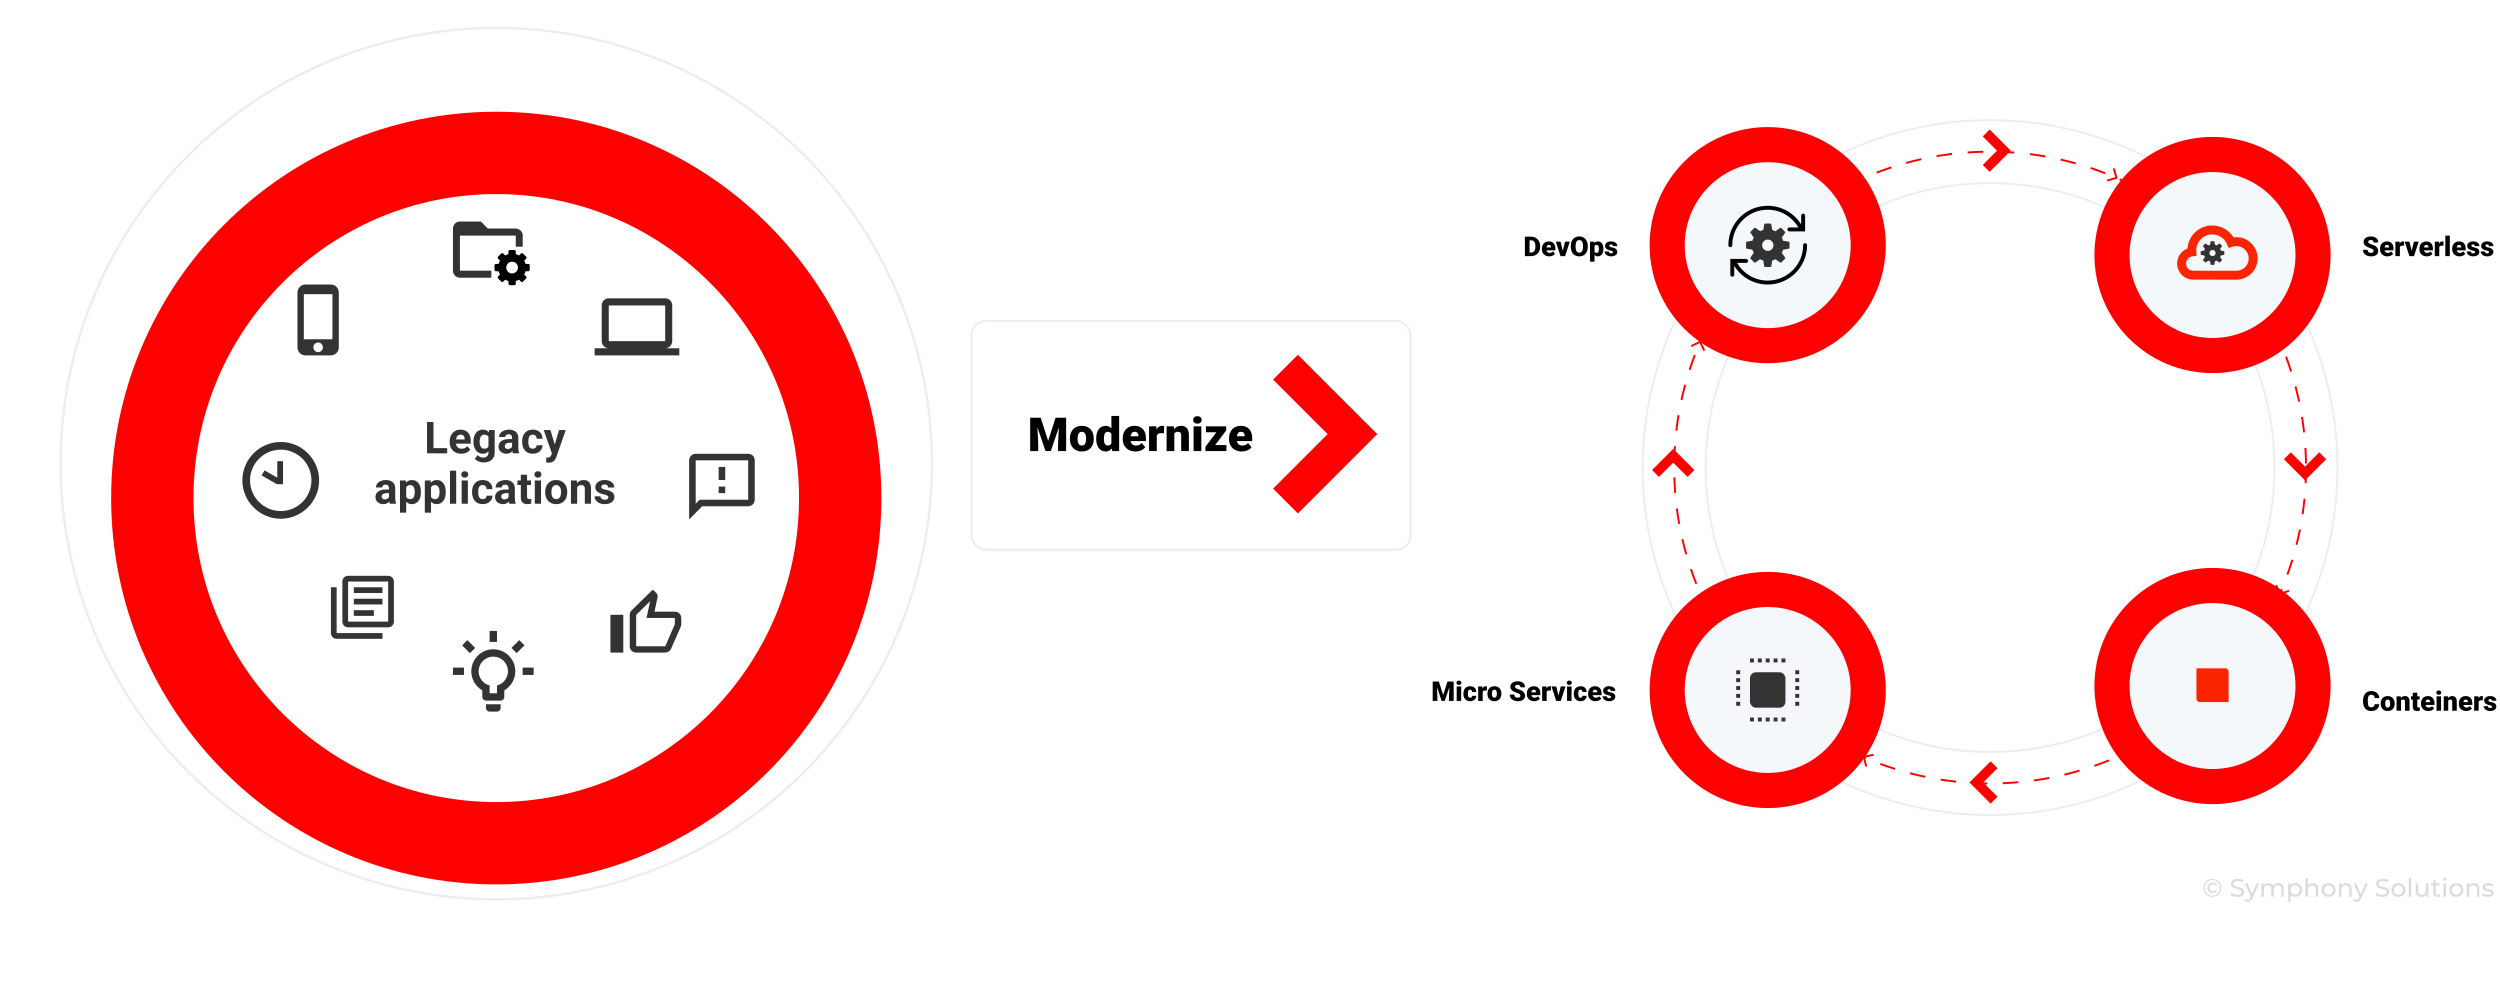 <svg width="843" height="336" viewBox="0 0 843 336" fill="none" xmlns="http://www.w3.org/2000/svg">
<path d="M746.037 302.407C745.478 302.407 744.968 302.273 744.506 302.005C744.05 301.737 743.688 301.372 743.42 300.91C743.158 300.448 743.027 299.941 743.027 299.388C743.027 298.835 743.158 298.328 743.42 297.866C743.688 297.404 744.053 297.039 744.515 296.771C744.977 296.503 745.49 296.369 746.054 296.369C746.618 296.369 747.129 296.501 747.585 296.763C748.046 297.025 748.408 297.387 748.671 297.849C748.933 298.305 749.064 298.812 749.064 299.371C749.064 299.93 748.93 300.443 748.662 300.91C748.394 301.372 748.029 301.737 747.568 302.005C747.106 302.273 746.596 302.407 746.037 302.407ZM746.037 302.022C746.527 302.022 746.972 301.905 747.371 301.671C747.77 301.437 748.083 301.118 748.312 300.713C748.545 300.309 748.662 299.861 748.662 299.371C748.662 298.881 748.548 298.436 748.32 298.037C748.098 297.638 747.787 297.324 747.388 297.096C746.995 296.868 746.55 296.754 746.054 296.754C745.564 296.754 745.116 296.871 744.712 297.105C744.312 297.339 743.999 297.658 743.771 298.063C743.543 298.462 743.429 298.903 743.429 299.388C743.429 299.873 743.543 300.317 743.771 300.722C743.999 301.121 744.312 301.437 744.712 301.671C745.111 301.905 745.552 302.022 746.037 302.022ZM746.131 301.149C745.783 301.149 745.473 301.075 745.199 300.927C744.925 300.779 744.712 300.571 744.558 300.303C744.404 300.035 744.327 299.73 744.327 299.388C744.327 299.046 744.404 298.741 744.558 298.473C744.712 298.205 744.925 297.997 745.199 297.849C745.473 297.701 745.783 297.626 746.131 297.626C746.427 297.626 746.698 297.689 746.943 297.815C747.188 297.94 747.379 298.108 747.516 298.319L747.029 298.67C746.824 298.362 746.521 298.208 746.122 298.208C745.792 298.208 745.518 298.316 745.302 298.533C745.085 298.749 744.977 299.035 744.977 299.388C744.977 299.741 745.085 300.026 745.302 300.243C745.518 300.46 745.792 300.568 746.122 300.568C746.521 300.568 746.824 300.414 747.029 300.106L747.516 300.448C747.379 300.665 747.188 300.836 746.943 300.961C746.698 301.087 746.427 301.149 746.131 301.149ZM754.411 302.449C753.961 302.449 753.525 302.381 753.103 302.244C752.687 302.102 752.359 301.919 752.119 301.697L752.436 301.03C752.664 301.235 752.955 301.403 753.308 301.534C753.667 301.66 754.035 301.722 754.411 301.722C754.907 301.722 755.278 301.64 755.523 301.474C755.768 301.303 755.89 301.078 755.89 300.799C755.89 300.594 755.822 300.428 755.685 300.303C755.554 300.172 755.389 300.072 755.189 300.004C754.995 299.935 754.719 299.858 754.36 299.773C753.909 299.664 753.545 299.556 753.265 299.448C752.992 299.34 752.755 299.174 752.556 298.952C752.362 298.724 752.265 298.419 752.265 298.037C752.265 297.718 752.347 297.43 752.513 297.173C752.684 296.917 752.94 296.711 753.282 296.558C753.624 296.404 754.049 296.327 754.557 296.327C754.91 296.327 755.258 296.372 755.6 296.463C755.942 296.555 756.235 296.686 756.481 296.857L756.198 297.541C755.947 297.381 755.68 297.262 755.395 297.182C755.109 297.096 754.83 297.054 754.557 297.054C754.072 297.054 753.707 297.142 753.462 297.319C753.223 297.495 753.103 297.723 753.103 298.003C753.103 298.208 753.171 298.376 753.308 298.507C753.445 298.633 753.613 298.732 753.813 298.806C754.018 298.875 754.294 298.949 754.642 299.029C755.092 299.137 755.454 299.245 755.728 299.354C756.002 299.462 756.235 299.627 756.429 299.85C756.629 300.072 756.728 300.371 756.728 300.748C756.728 301.061 756.643 301.349 756.472 301.611C756.301 301.868 756.042 302.073 755.694 302.227C755.346 302.375 754.918 302.449 754.411 302.449ZM761.785 297.849L759.587 302.834C759.394 303.296 759.166 303.621 758.903 303.809C758.647 303.997 758.336 304.091 757.971 304.091C757.749 304.091 757.532 304.054 757.321 303.98C757.116 303.912 756.945 303.809 756.808 303.672L757.159 303.056C757.393 303.279 757.663 303.39 757.971 303.39C758.171 303.39 758.336 303.336 758.467 303.227C758.604 303.125 758.727 302.945 758.835 302.689L758.98 302.372L756.979 297.849H757.834L759.416 301.474L760.981 297.849H761.785ZM768.221 297.806C768.791 297.806 769.241 297.971 769.572 298.302C769.908 298.633 770.076 299.123 770.076 299.773V302.381H769.255V299.867C769.255 299.428 769.153 299.097 768.947 298.875C768.748 298.653 768.46 298.541 768.084 298.541C767.668 298.541 767.337 298.673 767.092 298.935C766.847 299.191 766.724 299.562 766.724 300.046V302.381H765.903V299.867C765.903 299.428 765.801 299.097 765.595 298.875C765.396 298.653 765.108 298.541 764.732 298.541C764.316 298.541 763.985 298.673 763.74 298.935C763.495 299.191 763.372 299.562 763.372 300.046V302.381H762.551V297.849H763.338V298.524C763.503 298.291 763.72 298.114 763.988 297.994C764.256 297.869 764.561 297.806 764.903 297.806C765.256 297.806 765.57 297.877 765.843 298.02C766.117 298.162 766.328 298.37 766.476 298.644C766.647 298.382 766.884 298.177 767.186 298.028C767.494 297.88 767.839 297.806 768.221 297.806ZM773.989 297.806C774.428 297.806 774.822 297.903 775.169 298.097C775.517 298.291 775.788 298.561 775.982 298.909C776.181 299.257 776.281 299.659 776.281 300.115C776.281 300.571 776.181 300.976 775.982 301.329C775.788 301.677 775.517 301.948 775.169 302.141C774.822 302.335 774.428 302.432 773.989 302.432C773.664 302.432 773.365 302.369 773.092 302.244C772.824 302.119 772.596 301.936 772.407 301.697V304.04H771.587V297.849H772.373V298.567C772.556 298.316 772.787 298.128 773.066 298.003C773.345 297.872 773.653 297.806 773.989 297.806ZM773.921 301.714C774.212 301.714 774.471 301.648 774.699 301.517C774.933 301.38 775.115 301.192 775.246 300.953C775.383 300.708 775.452 300.428 775.452 300.115C775.452 299.801 775.383 299.525 775.246 299.285C775.115 299.04 774.933 298.852 774.699 298.721C774.471 298.59 774.212 298.524 773.921 298.524C773.636 298.524 773.377 298.593 773.143 298.73C772.915 298.861 772.732 299.046 772.596 299.285C772.464 299.525 772.399 299.801 772.399 300.115C772.399 300.428 772.464 300.708 772.596 300.953C772.727 301.192 772.909 301.38 773.143 301.517C773.377 301.648 773.636 301.714 773.921 301.714ZM779.835 297.806C780.411 297.806 780.867 297.974 781.204 298.311C781.546 298.641 781.717 299.129 781.717 299.773V302.381H780.896V299.867C780.896 299.428 780.79 299.097 780.579 298.875C780.368 298.653 780.066 298.541 779.673 298.541C779.228 298.541 778.878 298.673 778.621 298.935C778.365 299.191 778.236 299.562 778.236 300.046V302.381H777.415V296.036H778.236V298.49C778.407 298.273 778.63 298.105 778.903 297.986C779.183 297.866 779.493 297.806 779.835 297.806ZM785.202 302.432C784.752 302.432 784.347 302.332 783.988 302.133C783.629 301.933 783.346 301.66 783.141 301.312C782.942 300.959 782.842 300.559 782.842 300.115C782.842 299.67 782.942 299.274 783.141 298.926C783.346 298.573 783.629 298.299 783.988 298.105C784.347 297.906 784.752 297.806 785.202 297.806C785.652 297.806 786.054 297.906 786.408 298.105C786.767 298.299 787.046 298.573 787.246 298.926C787.451 299.274 787.554 299.67 787.554 300.115C787.554 300.559 787.451 300.959 787.246 301.312C787.046 301.66 786.767 301.933 786.408 302.133C786.054 302.332 785.652 302.432 785.202 302.432ZM785.202 301.714C785.493 301.714 785.752 301.648 785.98 301.517C786.214 301.38 786.396 301.192 786.527 300.953C786.658 300.708 786.724 300.428 786.724 300.115C786.724 299.801 786.658 299.525 786.527 299.285C786.396 299.04 786.214 298.852 785.98 298.721C785.752 298.59 785.493 298.524 785.202 298.524C784.911 298.524 784.649 298.59 784.415 298.721C784.187 298.852 784.005 299.04 783.868 299.285C783.737 299.525 783.671 299.801 783.671 300.115C783.671 300.428 783.737 300.708 783.868 300.953C784.005 301.192 784.187 301.38 784.415 301.517C784.649 301.648 784.911 301.714 785.202 301.714ZM791.109 297.806C791.685 297.806 792.141 297.974 792.477 298.311C792.819 298.641 792.99 299.129 792.99 299.773V302.381H792.169V299.867C792.169 299.428 792.064 299.097 791.853 298.875C791.642 298.653 791.34 298.541 790.946 298.541C790.502 298.541 790.151 298.673 789.895 298.935C789.638 299.191 789.51 299.562 789.51 300.046V302.381H788.689V297.849H789.475V298.533C789.641 298.299 789.863 298.12 790.142 297.994C790.428 297.869 790.75 297.806 791.109 297.806ZM798.436 297.849L796.239 302.834C796.045 303.296 795.817 303.621 795.554 303.809C795.298 303.997 794.987 304.091 794.622 304.091C794.4 304.091 794.183 304.054 793.973 303.98C793.767 303.912 793.596 303.809 793.459 303.672L793.81 303.056C794.044 303.279 794.315 303.39 794.622 303.39C794.822 303.39 794.987 303.336 795.118 303.227C795.255 303.125 795.378 302.945 795.486 302.689L795.631 302.372L793.63 297.849H794.486L796.068 301.474L797.632 297.849H798.436ZM803.363 302.449C802.913 302.449 802.476 302.381 802.055 302.244C801.638 302.102 801.311 301.919 801.071 301.697L801.388 301.03C801.616 301.235 801.906 301.403 802.26 301.534C802.619 301.66 802.987 301.722 803.363 301.722C803.859 301.722 804.229 301.64 804.475 301.474C804.72 301.303 804.842 301.078 804.842 300.799C804.842 300.594 804.774 300.428 804.637 300.303C804.506 300.172 804.341 300.072 804.141 300.004C803.947 299.935 803.671 299.858 803.312 299.773C802.861 299.664 802.496 299.556 802.217 299.448C801.943 299.34 801.707 299.174 801.507 298.952C801.313 298.724 801.217 298.419 801.217 298.037C801.217 297.718 801.299 297.43 801.465 297.173C801.636 296.917 801.892 296.711 802.234 296.558C802.576 296.404 803.001 296.327 803.508 296.327C803.862 296.327 804.209 296.372 804.552 296.463C804.894 296.555 805.187 296.686 805.432 296.857L805.15 297.541C804.899 297.381 804.631 297.262 804.346 297.182C804.061 297.096 803.782 297.054 803.508 297.054C803.024 297.054 802.659 297.142 802.414 297.319C802.174 297.495 802.055 297.723 802.055 298.003C802.055 298.208 802.123 298.376 802.26 298.507C802.397 298.633 802.565 298.732 802.764 298.806C802.97 298.875 803.246 298.949 803.594 299.029C804.044 299.137 804.406 299.245 804.68 299.354C804.953 299.462 805.187 299.627 805.381 299.85C805.58 300.072 805.68 300.371 805.68 300.748C805.68 301.061 805.595 301.349 805.424 301.611C805.253 301.868 804.993 302.073 804.646 302.227C804.298 302.375 803.87 302.449 803.363 302.449ZM808.751 302.432C808.301 302.432 807.896 302.332 807.537 302.133C807.178 301.933 806.895 301.66 806.69 301.312C806.491 300.959 806.391 300.559 806.391 300.115C806.391 299.67 806.491 299.274 806.69 298.926C806.895 298.573 807.178 298.299 807.537 298.105C807.896 297.906 808.301 297.806 808.751 297.806C809.201 297.806 809.603 297.906 809.957 298.105C810.316 298.299 810.595 298.573 810.795 298.926C811 299.274 811.102 299.67 811.102 300.115C811.102 300.559 811 300.959 810.795 301.312C810.595 301.66 810.316 301.933 809.957 302.133C809.603 302.332 809.201 302.432 808.751 302.432ZM808.751 301.714C809.042 301.714 809.301 301.648 809.529 301.517C809.763 301.38 809.945 301.192 810.076 300.953C810.207 300.708 810.273 300.428 810.273 300.115C810.273 299.801 810.207 299.525 810.076 299.285C809.945 299.04 809.763 298.852 809.529 298.721C809.301 298.59 809.042 298.524 808.751 298.524C808.46 298.524 808.198 298.59 807.964 298.721C807.736 298.852 807.554 299.04 807.417 299.285C807.286 299.525 807.22 299.801 807.22 300.115C807.22 300.428 807.286 300.708 807.417 300.953C807.554 301.192 807.736 301.38 807.964 301.517C808.198 301.648 808.46 301.714 808.751 301.714ZM812.238 296.036H813.059V302.381H812.238V296.036ZM818.85 297.849V302.381H818.072V301.697C817.907 301.931 817.687 302.113 817.414 302.244C817.146 302.369 816.852 302.432 816.533 302.432C815.929 302.432 815.453 302.267 815.105 301.936C814.757 301.6 814.583 301.107 814.583 300.457V297.849H815.404V300.363C815.404 300.802 815.51 301.135 815.721 301.363C815.932 301.586 816.234 301.697 816.627 301.697C817.06 301.697 817.402 301.566 817.653 301.303C817.904 301.041 818.029 300.671 818.029 300.192V297.849H818.85ZM822.961 302.116C822.842 302.218 822.693 302.298 822.517 302.355C822.34 302.407 822.158 302.432 821.969 302.432C821.513 302.432 821.16 302.31 820.909 302.064C820.658 301.819 820.533 301.469 820.533 301.013V298.524H819.763V297.849H820.533V296.857H821.354V297.849H822.653V298.524H821.354V300.978C821.354 301.224 821.414 301.412 821.533 301.543C821.659 301.674 821.835 301.74 822.063 301.74C822.314 301.74 822.528 301.668 822.705 301.526L822.961 302.116ZM823.954 297.849H824.775V302.381H823.954V297.849ZM824.364 296.977C824.205 296.977 824.071 296.925 823.962 296.823C823.86 296.72 823.808 296.595 823.808 296.446C823.808 296.298 823.86 296.173 823.962 296.07C824.071 295.962 824.205 295.908 824.364 295.908C824.524 295.908 824.655 295.959 824.758 296.062C824.866 296.159 824.92 296.281 824.92 296.429C824.92 296.583 824.866 296.714 824.758 296.823C824.655 296.925 824.524 296.977 824.364 296.977ZM828.283 302.432C827.833 302.432 827.428 302.332 827.069 302.133C826.71 301.933 826.428 301.66 826.222 301.312C826.023 300.959 825.923 300.559 825.923 300.115C825.923 299.67 826.023 299.274 826.222 298.926C826.428 298.573 826.71 298.299 827.069 298.105C827.428 297.906 827.833 297.806 828.283 297.806C828.734 297.806 829.135 297.906 829.489 298.105C829.848 298.299 830.127 298.573 830.327 298.926C830.532 299.274 830.635 299.67 830.635 300.115C830.635 300.559 830.532 300.959 830.327 301.312C830.127 301.66 829.848 301.933 829.489 302.133C829.135 302.332 828.734 302.432 828.283 302.432ZM828.283 301.714C828.574 301.714 828.833 301.648 829.061 301.517C829.295 301.38 829.477 301.192 829.609 300.953C829.74 300.708 829.805 300.428 829.805 300.115C829.805 299.801 829.74 299.525 829.609 299.285C829.477 299.04 829.295 298.852 829.061 298.721C828.833 298.59 828.574 298.524 828.283 298.524C827.992 298.524 827.73 298.59 827.496 298.721C827.268 298.852 827.086 299.04 826.949 299.285C826.818 299.525 826.753 299.801 826.753 300.115C826.753 300.428 826.818 300.708 826.949 300.953C827.086 301.192 827.268 301.38 827.496 301.517C827.73 301.648 827.992 301.714 828.283 301.714ZM834.19 297.806C834.766 297.806 835.222 297.974 835.558 298.311C835.9 298.641 836.071 299.129 836.071 299.773V302.381H835.25V299.867C835.25 299.428 835.145 299.097 834.934 298.875C834.723 298.653 834.421 298.541 834.028 298.541C833.583 298.541 833.232 298.673 832.976 298.935C832.719 299.191 832.591 299.562 832.591 300.046V302.381H831.77V297.849H832.557V298.533C832.722 298.299 832.944 298.12 833.224 297.994C833.509 297.869 833.831 297.806 834.19 297.806ZM838.89 302.432C838.52 302.432 838.163 302.384 837.821 302.287C837.479 302.184 837.211 302.056 837.018 301.902L837.36 301.252C837.559 301.395 837.801 301.509 838.086 301.594C838.371 301.68 838.659 301.722 838.95 301.722C839.668 301.722 840.028 301.517 840.028 301.107C840.028 300.97 839.979 300.862 839.882 300.782C839.785 300.702 839.663 300.645 839.514 300.611C839.372 300.571 839.167 300.528 838.899 300.483C838.534 300.426 838.235 300.36 838.001 300.286C837.773 300.212 837.576 300.086 837.411 299.91C837.246 299.733 837.163 299.485 837.163 299.166C837.163 298.755 837.334 298.427 837.676 298.182C838.018 297.931 838.477 297.806 839.053 297.806C839.355 297.806 839.657 297.843 839.959 297.917C840.261 297.991 840.509 298.091 840.703 298.216L840.352 298.866C839.982 298.627 839.546 298.507 839.044 298.507C838.696 298.507 838.431 298.564 838.249 298.678C838.066 298.792 837.975 298.943 837.975 299.131C837.975 299.28 838.027 299.397 838.129 299.482C838.232 299.568 838.357 299.63 838.505 299.67C838.659 299.71 838.873 299.756 839.147 299.807C839.512 299.87 839.805 299.938 840.028 300.012C840.256 300.081 840.449 300.2 840.609 300.371C840.769 300.542 840.848 300.782 840.848 301.09C840.848 301.5 840.672 301.828 840.318 302.073C839.971 302.312 839.495 302.432 838.89 302.432Z" fill="#DBDBDB"/>
<path d="M350.931 140.867L353.436 148.675L355.933 140.867H359.495V152.09H356.781V149.469L357.043 144.104L354.33 152.09H352.542L349.821 144.096L350.083 149.469V152.09H347.377V140.867H350.931ZM360.774 147.843C360.774 147.01 360.936 146.27 361.26 145.623C361.584 144.97 362.049 144.469 362.655 144.119C363.262 143.77 363.973 143.595 364.79 143.595C366.039 143.595 367.023 143.983 367.743 144.759C368.462 145.53 368.822 146.581 368.822 147.912V148.004C368.822 149.305 368.46 150.337 367.735 151.103C367.015 151.864 366.039 152.244 364.806 152.244C363.619 152.244 362.665 151.889 361.946 151.18C361.227 150.466 360.839 149.5 360.782 148.282L360.774 147.843ZM363.372 148.004C363.372 148.775 363.493 149.341 363.734 149.7C363.976 150.06 364.333 150.24 364.806 150.24C365.731 150.24 366.204 149.528 366.224 148.105V147.843C366.224 146.347 365.746 145.599 364.79 145.599C363.922 145.599 363.452 146.244 363.38 147.534L363.372 148.004ZM369.639 147.858C369.639 146.537 369.924 145.497 370.495 144.736C371.065 143.976 371.861 143.595 372.884 143.595C373.629 143.595 374.256 143.888 374.765 144.474V140.25H377.37V152.09H375.035L374.904 151.196C374.369 151.895 373.691 152.244 372.869 152.244C371.877 152.244 371.091 151.864 370.51 151.103C369.929 150.343 369.639 149.261 369.639 147.858ZM372.237 148.02C372.237 149.5 372.668 150.24 373.532 150.24C374.107 150.24 374.518 149.998 374.765 149.515V146.339C374.529 145.846 374.123 145.599 373.547 145.599C372.745 145.599 372.311 146.247 372.244 147.542L372.237 148.02ZM382.882 152.244C381.602 152.244 380.567 151.864 379.775 151.103C378.984 150.337 378.588 149.343 378.588 148.12V147.904C378.588 147.051 378.745 146.298 379.058 145.646C379.377 144.993 379.84 144.489 380.446 144.135C381.052 143.775 381.772 143.595 382.604 143.595C383.776 143.595 384.701 143.96 385.379 144.69C386.058 145.414 386.397 146.427 386.397 147.727V148.737H381.232C381.325 149.204 381.528 149.572 381.841 149.839C382.155 150.106 382.561 150.24 383.059 150.24C383.881 150.24 384.524 149.952 384.986 149.377L386.173 150.779C385.85 151.227 385.39 151.584 384.793 151.851C384.202 152.113 383.565 152.244 382.882 152.244ZM382.589 145.599C381.828 145.599 381.376 146.103 381.232 147.11H383.853V146.91C383.863 146.494 383.758 146.172 383.537 145.946C383.316 145.715 383 145.599 382.589 145.599ZM392.494 146.1L391.638 146.039C390.821 146.039 390.297 146.296 390.066 146.81V152.09H387.468V143.749H389.904L389.989 144.821C390.426 144.004 391.035 143.595 391.816 143.595C392.093 143.595 392.335 143.626 392.54 143.688L392.494 146.1ZM395.816 143.749L395.901 144.728C396.477 143.973 397.271 143.595 398.283 143.595C399.152 143.595 399.799 143.855 400.226 144.374C400.657 144.893 400.881 145.674 400.896 146.717V152.09H398.291V146.825C398.291 146.404 398.206 146.095 398.036 145.9C397.867 145.7 397.558 145.599 397.111 145.599C396.603 145.599 396.225 145.8 395.978 146.201V152.09H393.381V143.749H395.816ZM405.082 152.09H402.476V143.749H405.082V152.09ZM402.322 141.599C402.322 141.229 402.456 140.926 402.723 140.689C402.99 140.453 403.337 140.335 403.764 140.335C404.19 140.335 404.537 140.453 404.804 140.689C405.072 140.926 405.205 141.229 405.205 141.599C405.205 141.969 405.072 142.272 404.804 142.508C404.537 142.745 404.19 142.863 403.764 142.863C403.337 142.863 402.99 142.745 402.723 142.508C402.456 142.272 402.322 141.969 402.322 141.599ZM409.753 150.086H413.553V152.09H406.469V150.641L410.169 145.754H406.631V143.749H413.468V145.152L409.753 150.086ZM418.726 152.244C417.446 152.244 416.41 151.864 415.619 151.103C414.828 150.337 414.432 149.343 414.432 148.12V147.904C414.432 147.051 414.589 146.298 414.902 145.646C415.221 144.993 415.683 144.489 416.29 144.135C416.896 143.775 417.616 143.595 418.448 143.595C419.62 143.595 420.545 143.96 421.223 144.69C421.901 145.414 422.241 146.427 422.241 147.727V148.737H417.076C417.168 149.204 417.371 149.572 417.685 149.839C417.998 150.106 418.404 150.24 418.903 150.24C419.725 150.24 420.367 149.952 420.83 149.377L422.017 150.779C421.693 151.227 421.233 151.584 420.637 151.851C420.046 152.113 419.409 152.244 418.726 152.244ZM418.433 145.599C417.672 145.599 417.22 146.103 417.076 147.11H419.697V146.91C419.707 146.494 419.602 146.172 419.381 145.946C419.16 145.715 418.844 145.599 418.433 145.599Z" fill="black"/>
<path d="M433.471 123.816L456.036 146.381L433.471 168.946" stroke="#FF0000" stroke-width="11.84"/>
<rect x="327.566" y="108.172" width="148.096" height="77.24" rx="4.978" stroke="#E7EAEE" stroke-width="0.568"/>
<path d="M485.178 229.803L486.639 234.358L488.096 229.803H490.174V236.35H488.591V234.821L488.744 231.691L487.161 236.35H486.118L484.531 231.687L484.683 234.821V236.35H483.105V229.803H485.178ZM492.71 236.35H491.19V231.484H492.71V236.35ZM491.1 230.23C491.1 230.014 491.178 229.837 491.334 229.699C491.49 229.561 491.692 229.492 491.941 229.492C492.19 229.492 492.392 229.561 492.548 229.699C492.704 229.837 492.782 230.014 492.782 230.23C492.782 230.446 492.704 230.623 492.548 230.76C492.392 230.898 492.19 230.967 491.941 230.967C491.692 230.967 491.49 230.898 491.334 230.76C491.178 230.623 491.1 230.446 491.1 230.23ZM495.704 235.27C495.917 235.27 496.082 235.213 496.199 235.1C496.316 234.983 496.373 234.821 496.37 234.614H497.791C497.791 235.148 497.599 235.585 497.215 235.927C496.835 236.269 496.343 236.44 495.74 236.44C495.033 236.44 494.475 236.218 494.068 235.774C493.66 235.33 493.456 234.716 493.456 233.93V233.868C493.456 233.376 493.546 232.943 493.726 232.568C493.909 232.19 494.171 231.901 494.513 231.7C494.855 231.496 495.259 231.394 495.727 231.394C496.359 231.394 496.861 231.57 497.233 231.921C497.605 232.271 497.791 232.746 497.791 233.346H496.37C496.37 233.094 496.308 232.901 496.186 232.766C496.063 232.631 495.898 232.564 495.691 232.564C495.298 232.564 495.069 232.814 495.003 233.314C494.982 233.473 494.971 233.692 494.971 233.971C494.971 234.46 495.03 234.798 495.147 234.987C495.264 235.176 495.45 235.27 495.704 235.27ZM501.375 232.856L500.875 232.82C500.399 232.82 500.093 232.97 499.958 233.269V236.35H498.443V231.484H499.864L499.913 232.109C500.168 231.633 500.523 231.394 500.979 231.394C501.141 231.394 501.282 231.412 501.401 231.448L501.375 232.856ZM501.568 233.872C501.568 233.386 501.662 232.955 501.851 232.577C502.04 232.196 502.311 231.904 502.665 231.7C503.019 231.496 503.434 231.394 503.911 231.394C504.639 231.394 505.213 231.621 505.633 232.073C506.052 232.523 506.262 233.136 506.262 233.912V233.966C506.262 234.725 506.051 235.327 505.628 235.774C505.209 236.218 504.639 236.44 503.92 236.44C503.227 236.44 502.671 236.233 502.251 235.819C501.832 235.402 501.605 234.839 501.572 234.128L501.568 233.872ZM503.083 233.966C503.083 234.416 503.154 234.746 503.295 234.956C503.435 235.166 503.644 235.27 503.92 235.27C504.459 235.27 504.735 234.855 504.747 234.025V233.872C504.747 233 504.468 232.564 503.911 232.564C503.404 232.564 503.13 232.94 503.088 233.692L503.083 233.966ZM512.67 234.609C512.67 234.379 512.587 234.199 512.422 234.07C512.261 233.941 511.974 233.808 511.564 233.67C511.153 233.532 510.817 233.398 510.556 233.269C509.708 232.853 509.284 232.28 509.284 231.552C509.284 231.189 509.389 230.87 509.599 230.594C509.812 230.315 510.111 230.099 510.498 229.947C510.885 229.791 511.319 229.713 511.802 229.713C512.273 229.713 512.694 229.797 513.065 229.965C513.44 230.132 513.731 230.372 513.938 230.684C514.145 230.993 514.248 231.346 514.248 231.745H512.674C512.674 231.478 512.592 231.272 512.427 231.125C512.265 230.978 512.045 230.904 511.766 230.904C511.484 230.904 511.261 230.967 511.096 231.093C510.934 231.216 510.853 231.373 510.853 231.565C510.853 231.733 510.943 231.886 511.123 232.024C511.303 232.159 511.619 232.3 512.072 232.447C512.524 232.591 512.896 232.746 513.187 232.914C513.894 233.322 514.248 233.884 514.248 234.6C514.248 235.173 514.032 235.623 513.601 235.949C513.169 236.276 512.577 236.44 511.824 236.44C511.294 236.44 510.813 236.345 510.381 236.156C509.952 235.964 509.629 235.704 509.41 235.374C509.194 235.041 509.086 234.659 509.086 234.227H510.669C510.669 234.578 510.759 234.837 510.939 235.005C511.121 235.17 511.417 235.252 511.824 235.252C512.085 235.252 512.291 235.197 512.44 235.086C512.593 234.972 512.67 234.813 512.67 234.609ZM517.342 236.44C516.595 236.44 515.991 236.218 515.53 235.774C515.068 235.327 514.837 234.747 514.837 234.034V233.908C514.837 233.41 514.929 232.971 515.111 232.591C515.297 232.21 515.567 231.916 515.921 231.709C516.275 231.499 516.694 231.394 517.18 231.394C517.863 231.394 518.403 231.607 518.799 232.033C519.194 232.456 519.392 233.046 519.392 233.805V234.394H516.379C516.433 234.666 516.552 234.881 516.735 235.037C516.918 235.193 517.154 235.27 517.445 235.27C517.925 235.27 518.299 235.103 518.569 234.767L519.262 235.585C519.073 235.846 518.805 236.054 518.457 236.21C518.112 236.363 517.74 236.44 517.342 236.44ZM517.171 232.564C516.727 232.564 516.463 232.857 516.379 233.445H517.908V233.328C517.914 233.085 517.853 232.898 517.724 232.766C517.595 232.631 517.411 232.564 517.171 232.564ZM522.949 232.856L522.45 232.82C521.973 232.82 521.667 232.97 521.532 233.269V236.35H520.017V231.484H521.438L521.487 232.109C521.742 231.633 522.098 231.394 522.553 231.394C522.715 231.394 522.856 231.412 522.976 231.448L522.949 232.856ZM525.516 234.547L526.285 231.484H527.882L526.294 236.35H524.747L523.16 231.484H524.761L525.516 234.547ZM529.932 236.35H528.412V231.484H529.932V236.35ZM528.322 230.23C528.322 230.014 528.4 229.837 528.556 229.699C528.712 229.561 528.914 229.492 529.163 229.492C529.412 229.492 529.614 229.561 529.77 229.699C529.926 229.837 530.004 230.014 530.004 230.23C530.004 230.446 529.926 230.623 529.77 230.76C529.614 230.898 529.412 230.967 529.163 230.967C528.914 230.967 528.712 230.898 528.556 230.76C528.4 230.623 528.322 230.446 528.322 230.23ZM532.927 235.27C533.139 235.27 533.304 235.213 533.421 235.1C533.538 234.983 533.595 234.821 533.592 234.614H535.013C535.013 235.148 534.821 235.585 534.437 235.927C534.057 236.269 533.565 236.44 532.963 236.44C532.255 236.44 531.698 236.218 531.29 235.774C530.882 235.33 530.678 234.716 530.678 233.93V233.868C530.678 233.376 530.768 232.943 530.948 232.568C531.131 232.19 531.393 231.901 531.735 231.7C532.077 231.496 532.481 231.394 532.949 231.394C533.582 231.394 534.084 231.57 534.455 231.921C534.827 232.271 535.013 232.746 535.013 233.346H533.592C533.592 233.094 533.531 232.901 533.408 232.766C533.285 232.631 533.12 232.564 532.913 232.564C532.52 232.564 532.291 232.814 532.225 233.314C532.204 233.473 532.194 233.692 532.194 233.971C532.194 234.46 532.252 234.798 532.369 234.987C532.486 235.176 532.672 235.27 532.927 235.27ZM538.008 236.44C537.261 236.44 536.657 236.218 536.196 235.774C535.734 235.327 535.503 234.747 535.503 234.034V233.908C535.503 233.41 535.595 232.971 535.777 232.591C535.963 232.21 536.233 231.916 536.587 231.709C536.941 231.499 537.36 231.394 537.846 231.394C538.529 231.394 539.069 231.607 539.465 232.033C539.86 232.456 540.058 233.046 540.058 233.805V234.394H537.045C537.099 234.666 537.218 234.881 537.401 235.037C537.584 235.193 537.82 235.27 538.111 235.27C538.591 235.27 538.965 235.103 539.235 234.767L539.928 235.585C539.739 235.846 539.471 236.054 539.123 236.21C538.778 236.363 538.406 236.44 538.008 236.44ZM537.837 232.564C537.393 232.564 537.129 232.857 537.045 233.445H538.574V233.328C538.58 233.085 538.519 232.898 538.39 232.766C538.261 232.631 538.077 232.564 537.837 232.564ZM543.219 234.983C543.219 234.854 543.152 234.75 543.017 234.672C542.882 234.594 542.626 234.514 542.248 234.43C541.87 234.346 541.558 234.236 541.313 234.101C541.067 233.963 540.88 233.797 540.751 233.602C540.622 233.407 540.557 233.184 540.557 232.932C540.557 232.486 540.742 232.118 541.11 231.831C541.479 231.54 541.962 231.394 542.558 231.394C543.2 231.394 543.715 231.54 544.105 231.831C544.495 232.121 544.69 232.504 544.69 232.977H543.17C543.17 232.588 542.964 232.393 542.554 232.393C542.395 232.393 542.261 232.438 542.154 232.528C542.046 232.614 541.992 232.724 541.992 232.856C541.992 232.991 542.058 233.1 542.189 233.184C542.321 233.268 542.531 233.337 542.819 233.391C543.11 233.445 543.365 233.509 543.583 233.584C544.315 233.836 544.681 234.287 544.681 234.938C544.681 235.381 544.483 235.743 544.087 236.021C543.694 236.3 543.185 236.44 542.558 236.44C542.142 236.44 541.77 236.365 541.443 236.215C541.116 236.065 540.862 235.861 540.679 235.603C540.496 235.345 540.404 235.074 540.404 234.789H541.821C541.827 235.014 541.902 235.179 542.046 235.284C542.189 235.386 542.374 235.437 542.599 235.437C542.806 235.437 542.96 235.395 543.062 235.311C543.167 235.227 543.219 235.118 543.219 234.983Z" fill="black"/>
<path d="M802.294 237.451C802.273 237.907 802.15 238.31 801.925 238.661C801.7 239.008 801.384 239.278 800.976 239.47C800.572 239.662 800.108 239.758 799.587 239.758C798.726 239.758 798.049 239.478 797.554 238.917C797.06 238.356 796.812 237.565 796.812 236.543V236.219C796.812 235.578 796.923 235.017 797.145 234.537C797.37 234.055 797.692 233.683 798.112 233.422C798.532 233.158 799.017 233.027 799.569 233.027C800.363 233.027 801.002 233.236 801.484 233.656C801.967 234.073 802.241 234.648 802.307 235.383H800.733C800.721 234.984 800.621 234.698 800.432 234.524C800.243 234.35 799.956 234.263 799.569 234.263C799.176 234.263 798.888 234.41 798.705 234.704C798.523 234.998 798.427 235.467 798.418 236.111V236.574C798.418 237.273 798.505 237.772 798.679 238.072C798.855 238.371 799.158 238.521 799.587 238.521C799.95 238.521 800.227 238.436 800.419 238.265C800.611 238.094 800.712 237.823 800.724 237.451H802.294ZM802.779 237.19C802.779 236.705 802.874 236.273 803.063 235.895C803.251 235.515 803.523 235.222 803.877 235.019C804.23 234.815 804.645 234.713 805.122 234.713C805.85 234.713 806.425 234.939 806.844 235.392C807.264 235.841 807.474 236.454 807.474 237.231V237.285C807.474 238.043 807.262 238.646 806.84 239.092C806.42 239.536 805.85 239.758 805.131 239.758C804.439 239.758 803.882 239.551 803.463 239.137C803.043 238.721 802.817 238.157 802.784 237.447L802.779 237.19ZM804.295 237.285C804.295 237.734 804.365 238.064 804.506 238.274C804.647 238.484 804.855 238.589 805.131 238.589C805.671 238.589 805.946 238.174 805.958 237.343V237.19C805.958 236.318 805.68 235.882 805.122 235.882C804.615 235.882 804.341 236.258 804.299 237.011L804.295 237.285ZM809.533 234.803L809.583 235.374C809.918 234.933 810.381 234.713 810.972 234.713C811.479 234.713 811.856 234.864 812.105 235.167C812.357 235.47 812.487 235.925 812.496 236.534V239.668H810.977V236.597C810.977 236.351 810.927 236.171 810.828 236.057C810.729 235.94 810.549 235.882 810.289 235.882C809.992 235.882 809.771 235.999 809.628 236.233V239.668H808.112V234.803H809.533ZM815.104 233.593V234.803H815.905V235.855H815.104V238.081C815.104 238.264 815.137 238.391 815.203 238.463C815.269 238.535 815.4 238.571 815.594 238.571C815.744 238.571 815.87 238.562 815.972 238.544V239.627C815.699 239.714 815.415 239.758 815.118 239.758C814.596 239.758 814.211 239.635 813.962 239.389C813.713 239.143 813.589 238.77 813.589 238.27V235.855H812.968V234.803H813.589V233.593H815.104ZM818.859 239.758C818.113 239.758 817.508 239.536 817.047 239.092C816.585 238.646 816.354 238.066 816.354 237.352V237.226C816.354 236.729 816.446 236.29 816.629 235.909C816.815 235.528 817.084 235.234 817.438 235.028C817.792 234.818 818.211 234.713 818.697 234.713C819.381 234.713 819.92 234.926 820.316 235.351C820.712 235.774 820.909 236.365 820.909 237.123V237.712H817.897C817.951 237.985 818.069 238.199 818.252 238.355C818.435 238.511 818.672 238.589 818.962 238.589C819.442 238.589 819.817 238.421 820.086 238.085L820.779 238.904C820.59 239.164 820.322 239.373 819.974 239.529C819.629 239.681 819.258 239.758 818.859 239.758ZM818.688 235.882C818.244 235.882 817.981 236.176 817.897 236.763H819.425V236.646C819.431 236.403 819.37 236.216 819.241 236.084C819.112 235.949 818.928 235.882 818.688 235.882ZM823.122 239.668H821.602V234.803H823.122V239.668ZM821.512 233.548C821.512 233.332 821.59 233.155 821.746 233.018C821.902 232.88 822.104 232.811 822.353 232.811C822.602 232.811 822.804 232.88 822.96 233.018C823.116 233.155 823.194 233.332 823.194 233.548C823.194 233.764 823.116 233.941 822.96 234.079C822.804 234.217 822.602 234.286 822.353 234.286C822.104 234.286 821.902 234.217 821.746 234.079C821.59 233.941 821.512 233.764 821.512 233.548ZM825.451 234.803L825.5 235.374C825.836 234.933 826.299 234.713 826.89 234.713C827.396 234.713 827.774 234.864 828.023 235.167C828.275 235.47 828.405 235.925 828.414 236.534V239.668H826.894V236.597C826.894 236.351 826.845 236.171 826.746 236.057C826.647 235.94 826.467 235.882 826.206 235.882C825.909 235.882 825.689 235.999 825.545 236.233V239.668H824.03V234.803H825.451ZM831.611 239.758C830.865 239.758 830.261 239.536 829.799 239.092C829.337 238.646 829.107 238.066 829.107 237.352V237.226C829.107 236.729 829.198 236.29 829.381 235.909C829.567 235.528 829.836 235.234 830.19 235.028C830.544 234.818 830.964 234.713 831.449 234.713C832.133 234.713 832.672 234.926 833.068 235.351C833.464 235.774 833.662 236.365 833.662 237.123V237.712H830.649C830.703 237.985 830.821 238.199 831.004 238.355C831.187 238.511 831.424 238.589 831.715 238.589C832.194 238.589 832.569 238.421 832.839 238.085L833.531 238.904C833.342 239.164 833.074 239.373 832.726 239.529C832.381 239.681 832.01 239.758 831.611 239.758ZM831.44 235.882C830.997 235.882 830.733 236.176 830.649 236.763H832.178V236.646C832.184 236.403 832.122 236.216 831.993 236.084C831.864 235.949 831.68 235.882 831.44 235.882ZM837.218 236.174L836.719 236.138C836.243 236.138 835.937 236.288 835.802 236.588V239.668H834.287V234.803H835.707L835.757 235.428C836.012 234.951 836.367 234.713 836.823 234.713C836.984 234.713 837.125 234.731 837.245 234.767L837.218 236.174ZM840.312 238.301C840.312 238.172 840.244 238.069 840.11 237.991C839.975 237.913 839.718 237.832 839.341 237.748C838.963 237.664 838.651 237.555 838.405 237.42C838.16 237.282 837.972 237.115 837.843 236.921C837.714 236.726 837.65 236.502 837.65 236.251C837.65 235.804 837.834 235.437 838.203 235.149C838.572 234.858 839.054 234.713 839.651 234.713C840.292 234.713 840.808 234.858 841.198 235.149C841.587 235.44 841.782 235.822 841.782 236.296H840.262C840.262 235.906 840.057 235.711 839.646 235.711C839.488 235.711 839.354 235.756 839.246 235.846C839.138 235.933 839.084 236.042 839.084 236.174C839.084 236.309 839.15 236.418 839.282 236.502C839.414 236.586 839.624 236.655 839.912 236.709C840.202 236.763 840.457 236.828 840.676 236.903C841.408 237.154 841.773 237.606 841.773 238.256C841.773 238.7 841.575 239.061 841.18 239.34C840.787 239.619 840.277 239.758 839.651 239.758C839.234 239.758 838.862 239.683 838.536 239.533C838.209 239.383 837.954 239.179 837.771 238.922C837.588 238.664 837.497 238.392 837.497 238.108H838.913C838.919 238.332 838.994 238.497 839.138 238.602C839.282 238.704 839.467 238.755 839.691 238.755C839.898 238.755 840.053 238.713 840.154 238.629C840.259 238.545 840.312 238.436 840.312 238.301Z" fill="black"/>
<path d="M800.374 84.618C800.374 84.387 800.291 84.208 800.126 84.079C799.965 83.95 799.678 83.816 799.268 83.678C798.857 83.541 798.521 83.407 798.26 83.278C797.412 82.862 796.988 82.289 796.988 81.561C796.988 81.198 797.093 80.879 797.303 80.603C797.515 80.324 797.815 80.108 798.202 79.955C798.589 79.799 799.023 79.722 799.506 79.722C799.977 79.722 800.398 79.805 800.769 79.973C801.144 80.141 801.435 80.381 801.642 80.693C801.849 81.001 801.952 81.355 801.952 81.754H800.378C800.378 81.487 800.296 81.28 800.131 81.133C799.969 80.987 799.749 80.913 799.47 80.913C799.188 80.913 798.965 80.976 798.8 81.102C798.638 81.225 798.557 81.382 798.557 81.574C798.557 81.742 798.647 81.895 798.827 82.033C799.007 82.168 799.323 82.308 799.776 82.455C800.228 82.599 800.6 82.755 800.891 82.923C801.598 83.331 801.952 83.893 801.952 84.609C801.952 85.182 801.736 85.632 801.304 85.958C800.873 86.285 800.281 86.448 799.528 86.448C798.998 86.448 798.517 86.354 798.085 86.165C797.656 85.973 797.333 85.712 797.114 85.383C796.898 85.05 796.79 84.668 796.79 84.236H798.373C798.373 84.587 798.463 84.846 798.643 85.014C798.825 85.179 799.121 85.261 799.528 85.261C799.789 85.261 799.995 85.206 800.144 85.095C800.297 84.981 800.374 84.822 800.374 84.618ZM805.046 86.448C804.299 86.448 803.695 86.227 803.233 85.783C802.772 85.336 802.541 84.756 802.541 84.043V83.917C802.541 83.419 802.632 82.98 802.815 82.599C803.001 82.219 803.271 81.925 803.625 81.718C803.978 81.508 804.398 81.403 804.884 81.403C805.567 81.403 806.107 81.616 806.502 82.042C806.898 82.464 807.096 83.055 807.096 83.813V84.402H804.083C804.137 84.675 804.256 84.889 804.439 85.045C804.621 85.201 804.858 85.279 805.149 85.279C805.629 85.279 806.003 85.111 806.273 84.776L806.966 85.594C806.777 85.855 806.508 86.063 806.161 86.219C805.816 86.372 805.444 86.448 805.046 86.448ZM804.875 82.572C804.431 82.572 804.167 82.866 804.083 83.454H805.612V83.337C805.618 83.094 805.557 82.907 805.428 82.775C805.299 82.64 805.115 82.572 804.875 82.572ZM810.653 82.865L810.154 82.829C809.677 82.829 809.371 82.978 809.236 83.278V86.358H807.721V81.493H809.142L809.191 82.118C809.446 81.641 809.801 81.403 810.257 81.403C810.419 81.403 810.56 81.421 810.68 81.457L810.653 82.865ZM813.22 84.555L813.989 81.493H815.585L813.998 86.358H812.451L810.864 81.493H812.465L813.22 84.555ZM818.328 86.448C817.582 86.448 816.978 86.227 816.516 85.783C816.055 85.336 815.824 84.756 815.824 84.043V83.917C815.824 83.419 815.915 82.98 816.098 82.599C816.284 82.219 816.554 81.925 816.907 81.718C817.261 81.508 817.681 81.403 818.166 81.403C818.85 81.403 819.39 81.616 819.785 82.042C820.181 82.464 820.379 83.055 820.379 83.813V84.402H817.366C817.42 84.675 817.538 84.889 817.721 85.045C817.904 85.201 818.141 85.279 818.432 85.279C818.911 85.279 819.286 85.111 819.556 84.776L820.248 85.594C820.06 85.855 819.791 86.063 819.443 86.219C819.099 86.372 818.727 86.448 818.328 86.448ZM818.157 82.572C817.714 82.572 817.45 82.866 817.366 83.454H818.895V83.337C818.901 83.094 818.839 82.907 818.711 82.775C818.582 82.64 818.397 82.572 818.157 82.572ZM823.936 82.865L823.436 82.829C822.96 82.829 822.654 82.978 822.519 83.278V86.358H821.004V81.493H822.425L822.474 82.118C822.729 81.641 823.084 81.403 823.54 81.403C823.702 81.403 823.843 81.421 823.962 81.457L823.936 82.865ZM826.08 86.358H824.561V79.452H826.08V86.358ZM829.372 86.448C828.625 86.448 828.021 86.227 827.56 85.783C827.098 85.336 826.867 84.756 826.867 84.043V83.917C826.867 83.419 826.959 82.98 827.142 82.599C827.327 82.219 827.597 81.925 827.951 81.718C828.305 81.508 828.724 81.403 829.21 81.403C829.893 81.403 830.433 81.616 830.829 82.042C831.224 82.464 831.422 83.055 831.422 83.813V84.402H828.41C828.464 84.675 828.582 84.889 828.765 85.045C828.948 85.201 829.184 85.279 829.475 85.279C829.955 85.279 830.33 85.111 830.599 84.776L831.292 85.594C831.103 85.855 830.835 86.063 830.487 86.219C830.142 86.372 829.771 86.448 829.372 86.448ZM829.201 82.572C828.757 82.572 828.493 82.866 828.41 83.454H829.938V83.337C829.944 83.094 829.883 82.907 829.754 82.775C829.625 82.64 829.441 82.572 829.201 82.572ZM834.583 84.992C834.583 84.863 834.516 84.759 834.381 84.681C834.246 84.603 833.99 84.522 833.612 84.438C833.234 84.354 832.923 84.245 832.677 84.11C832.431 83.972 832.244 83.806 832.115 83.611C831.986 83.416 831.921 83.193 831.921 82.941C831.921 82.494 832.106 82.127 832.474 81.839C832.843 81.549 833.326 81.403 833.922 81.403C834.564 81.403 835.079 81.549 835.469 81.839C835.859 82.13 836.054 82.512 836.054 82.986H834.534C834.534 82.596 834.328 82.401 833.918 82.401C833.759 82.401 833.626 82.446 833.518 82.536C833.41 82.623 833.356 82.733 833.356 82.865C833.356 82.999 833.422 83.109 833.554 83.193C833.685 83.277 833.895 83.346 834.183 83.4C834.474 83.454 834.729 83.518 834.948 83.593C835.679 83.845 836.045 84.296 836.045 84.947C836.045 85.39 835.847 85.751 835.451 86.03C835.058 86.309 834.549 86.448 833.922 86.448C833.506 86.448 833.134 86.373 832.807 86.224C832.48 86.074 832.226 85.87 832.043 85.612C831.86 85.354 831.768 85.083 831.768 84.798H833.185C833.191 85.023 833.266 85.188 833.41 85.293C833.554 85.395 833.738 85.446 833.963 85.446C834.17 85.446 834.324 85.404 834.426 85.32C834.531 85.236 834.583 85.126 834.583 84.992ZM839.305 84.992C839.305 84.863 839.237 84.759 839.102 84.681C838.967 84.603 838.711 84.522 838.333 84.438C837.956 84.354 837.644 84.245 837.398 84.11C837.152 83.972 836.965 83.806 836.836 83.611C836.707 83.416 836.643 83.193 836.643 82.941C836.643 82.494 836.827 82.127 837.196 81.839C837.564 81.549 838.047 81.403 838.644 81.403C839.285 81.403 839.801 81.549 840.19 81.839C840.58 82.13 840.775 82.512 840.775 82.986H839.255C839.255 82.596 839.05 82.401 838.639 82.401C838.48 82.401 838.347 82.446 838.239 82.536C838.131 82.623 838.077 82.733 838.077 82.865C838.077 82.999 838.143 83.109 838.275 83.193C838.407 83.277 838.617 83.346 838.904 83.4C839.195 83.454 839.45 83.518 839.669 83.593C840.4 83.845 840.766 84.296 840.766 84.947C840.766 85.39 840.568 85.751 840.172 86.03C839.78 86.309 839.27 86.448 838.644 86.448C838.227 86.448 837.855 86.373 837.529 86.224C837.202 86.074 836.947 85.87 836.764 85.612C836.581 85.354 836.49 85.083 836.49 84.798H837.906C837.912 85.023 837.987 85.188 838.131 85.293C838.275 85.395 838.459 85.446 838.684 85.446C838.891 85.446 839.045 85.404 839.147 85.32C839.252 85.236 839.305 85.126 839.305 84.992Z" fill="black"/>
<path d="M514.192 86.358V79.811H516.301C516.88 79.811 517.4 79.943 517.862 80.207C518.323 80.468 518.683 80.838 518.941 81.318C519.202 81.794 519.334 82.329 519.337 82.923V83.224C519.337 83.824 519.209 84.362 518.954 84.839C518.703 85.312 518.346 85.684 517.884 85.954C517.425 86.221 516.913 86.355 516.346 86.358H514.192ZM515.771 81.03V85.144H516.319C516.772 85.144 517.12 84.984 517.363 84.663C517.605 84.34 517.727 83.86 517.727 83.224V82.941C517.727 82.308 517.605 81.832 517.363 81.511C517.12 81.19 516.766 81.03 516.301 81.03H515.771ZM522.43 86.448C521.684 86.448 521.08 86.227 520.618 85.783C520.156 85.336 519.926 84.756 519.926 84.043V83.917C519.926 83.419 520.017 82.98 520.2 82.599C520.386 82.219 520.656 81.925 521.009 81.718C521.363 81.508 521.783 81.403 522.268 81.403C522.952 81.403 523.491 81.616 523.887 82.042C524.283 82.464 524.481 83.055 524.481 83.813V84.402H521.468C521.522 84.675 521.64 84.889 521.823 85.045C522.006 85.201 522.243 85.279 522.534 85.279C523.013 85.279 523.388 85.111 523.658 84.776L524.35 85.594C524.161 85.855 523.893 86.063 523.545 86.219C523.201 86.372 522.829 86.448 522.43 86.448ZM522.259 82.572C521.816 82.572 521.552 82.866 521.468 83.454H522.997V83.337C523.003 83.094 522.941 82.907 522.812 82.775C522.683 82.64 522.499 82.572 522.259 82.572ZM526.972 84.555L527.741 81.493H529.337L527.75 86.358H526.203L524.615 81.493H526.216L526.972 84.555ZM535.403 83.22C535.403 83.858 535.284 84.423 535.047 84.915C534.811 85.407 534.473 85.786 534.036 86.053C533.601 86.316 533.105 86.448 532.547 86.448C531.99 86.448 531.495 86.321 531.063 86.066C530.632 85.808 530.295 85.441 530.052 84.965C529.812 84.488 529.686 83.941 529.674 83.323V82.954C529.674 82.313 529.791 81.748 530.025 81.259C530.262 80.768 530.599 80.388 531.036 80.122C531.477 79.855 531.978 79.722 532.538 79.722C533.093 79.722 533.588 79.853 534.022 80.117C534.457 80.381 534.794 80.757 535.034 81.246C535.277 81.731 535.4 82.289 535.403 82.919V83.22ZM533.797 82.945C533.797 82.295 533.688 81.802 533.469 81.466C533.253 81.127 532.943 80.958 532.538 80.958C531.747 80.958 531.329 81.552 531.284 82.739L531.279 83.22C531.279 83.861 531.386 84.354 531.599 84.699C531.811 85.044 532.128 85.216 532.547 85.216C532.946 85.216 533.253 85.047 533.469 84.708C533.685 84.369 533.794 83.882 533.797 83.247V82.945ZM540.664 83.962C540.664 84.717 540.493 85.321 540.151 85.774C539.812 86.224 539.354 86.448 538.775 86.448C538.328 86.448 537.961 86.285 537.673 85.958V88.229H536.158V81.493H537.574L537.619 81.943C537.91 81.583 538.292 81.403 538.766 81.403C539.366 81.403 539.832 81.625 540.164 82.069C540.497 82.509 540.664 83.116 540.664 83.89V83.962ZM539.148 83.867C539.148 83.004 538.896 82.572 538.393 82.572C538.033 82.572 537.793 82.701 537.673 82.959V84.874C537.805 85.144 538.048 85.279 538.402 85.279C538.884 85.279 539.133 84.863 539.148 84.029V83.867ZM543.883 84.992C543.883 84.863 543.816 84.759 543.681 84.681C543.546 84.603 543.29 84.522 542.912 84.438C542.534 84.354 542.222 84.245 541.977 84.11C541.731 83.972 541.543 83.806 541.414 83.611C541.286 83.416 541.221 83.193 541.221 82.941C541.221 82.494 541.405 82.127 541.774 81.839C542.143 81.549 542.626 81.403 543.222 81.403C543.864 81.403 544.379 81.549 544.769 81.839C545.159 82.13 545.353 82.512 545.353 82.986H543.834C543.834 82.596 543.628 82.401 543.218 82.401C543.059 82.401 542.925 82.446 542.817 82.536C542.709 82.623 542.656 82.733 542.656 82.865C542.656 82.999 542.721 83.109 542.853 83.193C542.985 83.277 543.195 83.346 543.483 83.4C543.774 83.454 544.028 83.518 544.247 83.593C544.979 83.845 545.344 84.296 545.344 84.947C545.344 85.39 545.147 85.751 544.751 86.03C544.358 86.309 543.849 86.448 543.222 86.448C542.805 86.448 542.434 86.373 542.107 86.224C541.78 86.074 541.525 85.87 541.343 85.612C541.16 85.354 541.068 85.083 541.068 84.798H542.485C542.491 85.023 542.566 85.188 542.709 85.293C542.853 85.395 543.038 85.446 543.263 85.446C543.469 85.446 543.624 85.404 543.726 85.32C543.831 85.236 543.883 85.126 543.883 84.992Z" fill="black"/>
<circle cx="671.068" cy="157.663" r="117.142" stroke="#EAEEF4" stroke-width="0.658"/>
<circle cx="671.067" cy="157.664" r="95.904" stroke="#EAEEF4" stroke-width="0.658"/>
<circle cx="671.067" cy="157.664" r="106.523" stroke="#FF0000" stroke-width="0.658" stroke-dasharray="5.26 5.26"/>
<circle cx="596.072" cy="232.66" r="33.901" fill="#F5F8FA" stroke="#FF0000" stroke-width="11.84"/>
<rect x="582.798" y="219.386" width="26.547" height="26.547" rx="1.973" fill="#F5F6F9"/>
<rect x="590.099" y="226.687" width="11.946" height="11.946" rx="1.973" fill="#333333"/>
<rect x="595.408" y="222.04" width="1.327" height="1.327" fill="#323335"/>
<rect x="595.408" y="241.95" width="1.327" height="1.327" fill="#323335"/>
<rect x="592.753" y="222.04" width="1.327" height="1.327" fill="#323335"/>
<rect x="592.753" y="241.95" width="1.327" height="1.327" fill="#323335"/>
<rect x="590.099" y="222.04" width="1.327" height="1.327" fill="#323335"/>
<rect x="590.099" y="241.95" width="1.327" height="1.327" fill="#323335"/>
<rect x="598.063" y="222.04" width="1.327" height="1.327" fill="#323335"/>
<rect x="598.063" y="241.95" width="1.327" height="1.327" fill="#323335"/>
<rect x="600.718" y="222.04" width="1.327" height="1.327" fill="#323335"/>
<rect x="600.718" y="241.95" width="1.327" height="1.327" fill="#323335"/>
<rect x="585.453" y="232.659" width="1.327" height="1.327" transform="rotate(-90 585.453 232.659)" fill="#323335"/>
<rect x="605.363" y="232.659" width="1.327" height="1.327" transform="rotate(-90 605.363 232.659)" fill="#323335"/>
<rect x="585.453" y="235.313" width="1.327" height="1.327" transform="rotate(-90 585.453 235.313)" fill="#323335"/>
<rect x="605.363" y="235.313" width="1.327" height="1.327" transform="rotate(-90 605.363 235.313)" fill="#323335"/>
<rect x="585.453" y="237.969" width="1.327" height="1.327" transform="rotate(-90 585.453 237.969)" fill="#323335"/>
<rect x="605.363" y="237.969" width="1.327" height="1.327" transform="rotate(-90 605.363 237.969)" fill="#323335"/>
<rect x="585.453" y="230.004" width="1.327" height="1.327" transform="rotate(-90 585.453 230.004)" fill="#323335"/>
<rect x="605.363" y="230.004" width="1.327" height="1.327" transform="rotate(-90 605.363 230.004)" fill="#323335"/>
<rect x="585.453" y="227.35" width="1.327" height="1.327" transform="rotate(-90 585.453 227.35)" fill="#323335"/>
<rect x="605.363" y="227.35" width="1.327" height="1.327" transform="rotate(-90 605.363 227.35)" fill="#323335"/>
<circle cx="596.072" cy="82.668" r="33.901" fill="#F5F8FA" stroke="#FF0000" stroke-width="11.84"/>
<path d="M596.072 69.394C588.749 69.394 582.798 75.345 582.798 82.668C582.797 82.756 582.813 82.843 582.846 82.925C582.879 83.007 582.928 83.081 582.989 83.144C583.051 83.206 583.125 83.256 583.206 83.29C583.287 83.324 583.374 83.341 583.462 83.341C583.55 83.341 583.637 83.324 583.718 83.29C583.799 83.256 583.873 83.206 583.935 83.144C583.996 83.081 584.045 83.007 584.078 82.925C584.111 82.843 584.127 82.756 584.126 82.668C584.126 76.063 589.467 70.722 596.072 70.722C600.497 70.722 604.348 73.127 606.413 76.695H603.372C603.284 76.694 603.197 76.71 603.116 76.743C603.034 76.776 602.96 76.824 602.897 76.886C602.834 76.948 602.785 77.021 602.751 77.103C602.717 77.184 602.699 77.271 602.699 77.359C602.699 77.447 602.717 77.534 602.751 77.615C602.785 77.696 602.834 77.77 602.897 77.831C602.96 77.893 603.034 77.942 603.116 77.975C603.197 78.007 603.284 78.024 603.372 78.022H607.489H608.682V72.713C608.683 72.624 608.666 72.536 608.633 72.454C608.599 72.371 608.55 72.297 608.487 72.234C608.424 72.171 608.349 72.122 608.267 72.088C608.185 72.055 608.097 72.039 608.008 72.04C607.832 72.043 607.664 72.115 607.542 72.241C607.419 72.368 607.352 72.537 607.354 72.713V75.684C605.012 71.91 600.834 69.394 596.072 69.394ZM608.671 81.995C608.496 81.998 608.328 82.07 608.206 82.197C608.083 82.323 608.016 82.492 608.018 82.668C608.018 89.273 602.677 94.614 596.072 94.614C591.647 94.614 587.797 92.209 585.732 88.641L588.772 88.642C588.859 88.644 588.947 88.627 589.028 88.595C589.11 88.562 589.184 88.513 589.247 88.451C589.31 88.39 589.359 88.316 589.393 88.235C589.427 88.154 589.445 88.067 589.445 87.979C589.445 87.891 589.427 87.804 589.393 87.723C589.359 87.641 589.31 87.568 589.247 87.506C589.184 87.444 589.11 87.396 589.028 87.363C588.947 87.33 588.859 87.314 588.772 87.315L583.462 87.314V92.623C583.461 92.711 583.477 92.799 583.51 92.88C583.543 92.962 583.591 93.036 583.653 93.099C583.715 93.161 583.788 93.211 583.87 93.245C583.951 93.279 584.038 93.296 584.126 93.296C584.214 93.296 584.301 93.279 584.382 93.245C584.463 93.211 584.537 93.161 584.598 93.099C584.66 93.036 584.709 92.962 584.742 92.88C584.774 92.799 584.791 92.711 584.789 92.623V89.652C587.132 93.426 591.31 95.942 596.072 95.942C603.395 95.942 609.345 89.991 609.345 82.668C609.347 82.579 609.33 82.491 609.297 82.409C609.263 82.327 609.214 82.252 609.151 82.189C609.088 82.126 609.013 82.077 608.931 82.044C608.848 82.01 608.76 81.994 608.671 81.995Z" fill="black"/>
<path d="M595.207 75.368C595.132 75.368 595.059 75.395 595.001 75.444C594.944 75.493 594.905 75.561 594.893 75.635L594.583 77.532C594.211 77.641 593.855 77.787 593.52 77.969L591.955 76.851C591.894 76.807 591.819 76.787 591.744 76.793C591.669 76.799 591.598 76.831 591.545 76.885L590.306 78.123C590.253 78.176 590.22 78.246 590.214 78.32C590.207 78.395 590.227 78.469 590.27 78.531L591.371 80.106C591.186 80.443 591.037 80.8 590.926 81.176L589.037 81.491C588.963 81.503 588.895 81.541 588.847 81.599C588.798 81.657 588.771 81.73 588.771 81.805V83.557C588.771 83.632 588.797 83.704 588.845 83.762C588.893 83.819 588.96 83.858 589.034 83.871L590.924 84.206C591.034 84.581 591.183 84.939 591.368 85.276L590.253 86.836C590.21 86.897 590.189 86.972 590.195 87.047C590.201 87.122 590.234 87.193 590.287 87.246L591.526 88.485C591.579 88.538 591.648 88.571 591.723 88.577C591.797 88.584 591.872 88.564 591.933 88.521L593.512 87.416C593.848 87.6 594.204 87.747 594.578 87.856L594.893 89.756C594.905 89.83 594.944 89.898 595.001 89.947C595.059 89.995 595.132 90.022 595.207 90.022H596.959C597.034 90.022 597.107 89.996 597.164 89.948C597.222 89.9 597.261 89.833 597.274 89.759L597.611 87.852C597.984 87.741 598.338 87.591 598.672 87.407L600.261 88.522C600.323 88.565 600.397 88.585 600.472 88.579C600.547 88.572 600.617 88.54 600.67 88.487L601.908 87.246C601.962 87.193 601.994 87.122 602 87.047C602.006 86.972 601.985 86.897 601.941 86.835L600.808 85.262C600.989 84.93 601.135 84.578 601.244 84.208L603.161 83.872C603.235 83.859 603.301 83.82 603.35 83.763C603.398 83.705 603.424 83.632 603.424 83.558V81.805C603.424 81.73 603.397 81.657 603.348 81.599C603.299 81.542 603.232 81.504 603.157 81.491L601.243 81.178C601.134 80.809 600.988 80.457 600.806 80.125L601.924 78.533C601.967 78.471 601.987 78.397 601.98 78.322C601.974 78.248 601.941 78.177 601.888 78.124L600.649 76.886C600.595 76.832 600.525 76.8 600.449 76.794C600.374 76.788 600.299 76.808 600.238 76.853L598.669 77.981C598.335 77.797 597.98 77.648 597.607 77.538L597.274 75.632C597.261 75.558 597.222 75.491 597.165 75.443C597.107 75.394 597.034 75.368 596.959 75.368H595.207ZM596.098 80.784C597.157 80.784 598.009 81.636 598.009 82.695C598.009 83.755 597.157 84.607 596.098 84.607C595.038 84.607 594.186 83.755 594.186 82.695C594.186 81.636 595.038 80.784 596.098 80.784Z" fill="#333333"/>
<circle cx="746.063" cy="85.987" r="33.901" fill="#F5F8FA" stroke="#FF0000" stroke-width="11.84"/>
<path d="M745.579 81.341C745.538 81.341 745.498 81.355 745.467 81.382C745.435 81.409 745.415 81.445 745.408 81.486L745.239 82.517C745.037 82.576 744.844 82.655 744.662 82.754L743.811 82.147C743.778 82.123 743.737 82.112 743.696 82.115C743.655 82.118 743.617 82.136 743.588 82.165L742.915 82.838C742.886 82.867 742.868 82.905 742.864 82.945C742.861 82.986 742.872 83.026 742.895 83.06L743.494 83.916C743.393 84.099 743.312 84.293 743.252 84.498L742.225 84.668C742.185 84.675 742.148 84.696 742.121 84.727C742.095 84.758 742.081 84.798 742.081 84.839V85.791C742.08 85.832 742.095 85.871 742.121 85.903C742.147 85.934 742.183 85.955 742.223 85.962L743.251 86.144C743.311 86.348 743.391 86.542 743.492 86.725L742.886 87.573C742.862 87.607 742.851 87.647 742.854 87.688C742.858 87.729 742.875 87.767 742.904 87.796L743.578 88.47C743.606 88.499 743.644 88.516 743.685 88.52C743.725 88.523 743.766 88.513 743.799 88.489L744.657 87.889C744.84 87.988 745.033 88.068 745.236 88.128L745.408 89.16C745.415 89.201 745.435 89.237 745.467 89.264C745.498 89.29 745.538 89.305 745.579 89.305H746.531C746.572 89.305 746.611 89.291 746.642 89.264C746.674 89.238 746.695 89.202 746.702 89.162L746.885 88.126C747.088 88.065 747.28 87.984 747.462 87.884L748.326 88.49C748.359 88.513 748.4 88.524 748.44 88.52C748.481 88.517 748.519 88.499 748.548 88.47L749.221 87.796C749.25 87.767 749.268 87.729 749.271 87.688C749.274 87.647 749.263 87.606 749.239 87.573L748.623 86.718C748.721 86.537 748.801 86.346 748.86 86.145L749.902 85.962C749.942 85.955 749.978 85.934 750.004 85.903C750.03 85.872 750.045 85.832 750.045 85.792V84.839C750.045 84.798 750.03 84.759 750.003 84.727C749.977 84.696 749.94 84.675 749.9 84.669L748.859 84.499C748.8 84.298 748.72 84.107 748.622 83.926L749.229 83.061C749.253 83.027 749.264 82.987 749.26 82.946C749.257 82.906 749.239 82.868 749.21 82.839L748.536 82.166C748.507 82.137 748.469 82.119 748.428 82.115C748.387 82.112 748.346 82.124 748.313 82.148L747.46 82.761C747.279 82.661 747.086 82.58 746.883 82.52L746.702 81.484C746.695 81.444 746.674 81.408 746.643 81.381C746.611 81.355 746.572 81.341 746.531 81.341H745.579ZM746.063 84.284C746.638 84.284 747.102 84.747 747.102 85.323C747.102 85.899 746.638 86.362 746.063 86.362C745.487 86.362 745.024 85.899 745.024 85.323C745.024 84.747 745.487 84.284 746.063 84.284Z" fill="#333333"/>
<path fill-rule="evenodd" clip-rule="evenodd" d="M737.591 83.795C737.917 79.453 741.544 76.031 745.97 76.031C749.002 76.031 751.655 77.637 753.133 80.04C753.449 79.997 753.772 79.974 754.101 79.974C758.062 79.974 761.273 83.184 761.273 87.145C761.273 91.003 758.226 94.137 754.413 94.302L754.38 94.303L738.975 94.281L738.884 94.269C736.199 93.934 734.117 91.65 734.117 88.87C734.117 86.556 735.559 84.585 737.591 83.795ZM745.97 79.037C742.989 79.037 740.572 81.453 740.572 84.433C740.572 84.544 740.58 84.664 740.594 84.84L740.706 86.28L739.272 86.449C738.061 86.592 737.122 87.623 737.122 88.87C737.122 90.083 738.011 91.091 739.175 91.276L754.315 91.297C756.518 91.186 758.267 89.37 758.267 87.145C758.267 84.844 756.402 82.979 754.101 82.979C753.651 82.979 753.216 83.054 752.803 83.19L751.486 83.624L750.948 82.345C750.129 80.398 748.207 79.037 745.97 79.037Z" fill="#FD2500"/>
<circle cx="746.063" cy="231.331" r="33.901" fill="#F5F8FA" stroke="#FF0000" stroke-width="11.84"/>
<path fill-rule="evenodd" clip-rule="evenodd" d="M750.402 225.352H742.267H740.641V226.978V235.655C740.641 236.254 741.127 236.739 741.725 236.739H749.859H751.486V235.113V226.436C751.486 225.837 751 225.352 750.402 225.352Z" fill="#FD2500"/>
<path d="M710.485 60.896L713.672 59.971L712.748 56.784" stroke="#FF0000" stroke-width="0.658"/>
<path d="M574.691 118.26L573.261 115.266L570.267 116.696" stroke="#FF0000" stroke-width="0.658"/>
<path d="M631.74 254.482L628.514 255.259L629.291 258.485" stroke="#FF0000" stroke-width="0.658"/>
<path d="M767.529 197.308L768.739 200.398L771.829 199.187" stroke="#FF0000" stroke-width="0.658"/>
<g filter="url(#filter0_d)">
<path d="M283.312 155.92C283.312 220.243 231.346 272.311 167.337 272.311C103.328 272.311 51.362 220.243 51.362 155.92C51.362 91.597 103.328 39.529 167.337 39.529C231.346 39.529 283.312 91.597 283.312 155.92Z" stroke="#FF0000" stroke-width="27.762"/>
</g>
<circle cx="167.336" cy="156.336" r="146.924" stroke="#EAEEF4" stroke-width="0.825"/>
<path d="M146.174 151.108H150.793V152.855H143.999V142.298H146.174V151.108ZM155.521 153C154.37 153 153.433 152.648 152.707 151.942C151.987 151.236 151.627 150.296 151.627 149.121V148.918C151.627 148.13 151.779 147.427 152.084 146.808C152.388 146.184 152.819 145.706 153.375 145.372C153.935 145.034 154.573 144.865 155.289 144.865C156.362 144.865 157.206 145.203 157.819 145.88C158.438 146.557 158.748 147.516 158.748 148.759V149.614H153.752C153.819 150.127 154.022 150.538 154.361 150.847C154.704 151.156 155.137 151.311 155.659 151.311C156.466 151.311 157.097 151.019 157.551 150.434L158.581 151.587C158.267 152.031 157.841 152.379 157.305 152.631C156.768 152.877 156.173 153 155.521 153ZM155.282 146.562C154.866 146.562 154.527 146.702 154.266 146.982C154.01 147.262 153.846 147.664 153.773 148.186H156.688V148.019C156.679 147.555 156.553 147.197 156.311 146.946C156.07 146.69 155.726 146.562 155.282 146.562ZM159.639 148.875C159.639 147.671 159.925 146.702 160.495 145.967C161.07 145.232 161.844 144.865 162.815 144.865C163.676 144.865 164.345 145.16 164.824 145.749L164.911 145.01H166.811V152.594C166.811 153.281 166.654 153.878 166.339 154.385C166.03 154.893 165.593 155.28 165.027 155.546C164.461 155.811 163.799 155.944 163.04 155.944C162.465 155.944 161.904 155.828 161.358 155.596C160.812 155.369 160.398 155.074 160.118 154.712L161.046 153.436C161.568 154.02 162.202 154.313 162.946 154.313C163.502 154.313 163.935 154.163 164.244 153.863C164.553 153.568 164.708 153.148 164.708 152.602V152.181C164.225 152.727 163.589 153 162.801 153C161.858 153 161.095 152.633 160.51 151.898C159.93 151.159 159.639 150.18 159.639 148.962V148.875ZM161.735 149.027C161.735 149.738 161.878 150.296 162.163 150.702C162.448 151.103 162.84 151.304 163.338 151.304C163.976 151.304 164.432 151.064 164.708 150.586V147.287C164.428 146.808 163.976 146.569 163.352 146.569C162.849 146.569 162.453 146.774 162.163 147.185C161.878 147.596 161.735 148.21 161.735 149.027ZM172.974 152.855C172.878 152.667 172.807 152.432 172.764 152.152C172.256 152.718 171.596 153 170.784 153C170.016 153 169.378 152.778 168.87 152.333C168.367 151.889 168.116 151.328 168.116 150.651C168.116 149.82 168.423 149.182 169.037 148.737C169.656 148.292 170.548 148.067 171.713 148.063H172.677V147.613C172.677 147.25 172.583 146.96 172.394 146.743C172.21 146.525 171.918 146.417 171.517 146.417C171.164 146.417 170.886 146.501 170.683 146.67C170.485 146.84 170.386 147.072 170.386 147.366H168.29C168.29 146.912 168.43 146.491 168.711 146.105C168.991 145.718 169.387 145.416 169.9 145.198C170.412 144.976 170.987 144.865 171.625 144.865C172.592 144.865 173.358 145.109 173.924 145.597C174.494 146.081 174.78 146.762 174.78 147.642V151.043C174.785 151.787 174.888 152.35 175.092 152.732V152.855H172.974ZM171.241 151.398C171.551 151.398 171.836 151.33 172.097 151.195C172.358 151.055 172.551 150.869 172.677 150.637V149.288H171.894C170.845 149.288 170.286 149.651 170.219 150.376L170.212 150.499C170.212 150.76 170.303 150.975 170.487 151.144C170.671 151.313 170.922 151.398 171.241 151.398ZM179.652 151.311C180.039 151.311 180.353 151.205 180.595 150.992C180.837 150.779 180.962 150.496 180.972 150.144H182.937C182.932 150.675 182.787 151.164 182.502 151.608C182.217 152.048 181.825 152.391 181.327 152.638C180.834 152.88 180.288 153 179.689 153C178.567 153 177.683 152.645 177.035 151.935C176.387 151.219 176.063 150.233 176.063 148.976V148.838C176.063 147.63 176.385 146.665 177.028 145.945C177.67 145.225 178.553 144.865 179.674 144.865C180.655 144.865 181.441 145.145 182.031 145.706C182.625 146.262 182.927 147.004 182.937 147.932H180.972C180.962 147.526 180.837 147.197 180.595 146.946C180.353 146.69 180.034 146.562 179.638 146.562C179.15 146.562 178.78 146.74 178.529 147.098C178.282 147.451 178.159 148.026 178.159 148.824V149.041C178.159 149.849 178.282 150.429 178.529 150.782C178.775 151.135 179.15 151.311 179.652 151.311ZM187.063 149.89L188.513 145.01H190.761L187.607 154.074L187.433 154.487C186.964 155.512 186.19 156.024 185.112 156.024C184.808 156.024 184.499 155.978 184.184 155.886V154.298L184.503 154.306C184.9 154.306 185.195 154.245 185.388 154.124C185.586 154.004 185.741 153.803 185.852 153.523L186.099 152.877L183.35 145.01H185.606L187.063 149.89ZM131.462 169.855C131.365 169.667 131.295 169.432 131.252 169.152C130.744 169.718 130.084 170 129.272 170C128.503 170 127.865 169.778 127.358 169.333C126.855 168.889 126.604 168.328 126.604 167.651C126.604 166.82 126.911 166.182 127.525 165.737C128.143 165.292 129.035 165.067 130.2 165.063H131.165V164.613C131.165 164.25 131.07 163.96 130.882 163.743C130.698 163.525 130.406 163.417 130.004 163.417C129.652 163.417 129.374 163.501 129.171 163.67C128.972 163.84 128.873 164.072 128.873 164.366H126.778C126.778 163.912 126.918 163.491 127.198 163.105C127.479 162.718 127.875 162.416 128.387 162.198C128.9 161.976 129.475 161.865 130.113 161.865C131.08 161.865 131.846 162.109 132.412 162.597C132.982 163.081 133.267 163.762 133.267 164.642V168.043C133.272 168.787 133.376 169.35 133.579 169.732V169.855H131.462ZM129.729 168.398C130.038 168.398 130.323 168.33 130.584 168.195C130.846 168.055 131.039 167.869 131.165 167.637V166.288H130.381C129.332 166.288 128.774 166.651 128.706 167.376L128.699 167.499C128.699 167.76 128.791 167.975 128.975 168.144C129.158 168.313 129.41 168.398 129.729 168.398ZM141.94 166.005C141.94 167.214 141.664 168.183 141.113 168.913C140.567 169.638 139.827 170 138.894 170C138.101 170 137.461 169.725 136.973 169.174V172.872H134.877V162.01H136.82L136.893 162.778C137.4 162.169 138.063 161.865 138.88 161.865C139.847 161.865 140.598 162.223 141.135 162.938C141.671 163.653 141.94 164.64 141.94 165.896V166.005ZM139.844 165.853C139.844 165.123 139.714 164.56 139.453 164.163C139.196 163.767 138.822 163.569 138.329 163.569C137.671 163.569 137.219 163.82 136.973 164.323V167.535C137.229 168.052 137.686 168.311 138.343 168.311C139.344 168.311 139.844 167.492 139.844 165.853ZM150.307 166.005C150.307 167.214 150.032 168.183 149.481 168.913C148.935 169.638 148.195 170 147.262 170C146.469 170 145.829 169.725 145.34 169.174V172.872H143.245V162.01H145.188L145.261 162.778C145.768 162.169 146.43 161.865 147.247 161.865C148.214 161.865 148.966 162.223 149.503 162.938C150.039 163.653 150.307 164.64 150.307 165.896V166.005ZM148.212 165.853C148.212 165.123 148.081 164.56 147.82 164.163C147.564 163.767 147.189 163.569 146.696 163.569C146.039 163.569 145.587 163.82 145.34 164.323V167.535C145.597 168.052 146.053 168.311 146.711 168.311C147.712 168.311 148.212 167.492 148.212 165.853ZM153.824 169.855H151.721V158.718H153.824V169.855ZM157.769 169.855H155.666V162.01H157.769V169.855ZM155.543 159.98C155.543 159.665 155.647 159.407 155.854 159.204C156.067 159.001 156.355 158.899 156.717 158.899C157.075 158.899 157.36 159.001 157.573 159.204C157.786 159.407 157.892 159.665 157.892 159.98C157.892 160.299 157.783 160.56 157.566 160.763C157.353 160.966 157.07 161.067 156.717 161.067C156.364 161.067 156.079 160.966 155.862 160.763C155.649 160.56 155.543 160.299 155.543 159.98ZM162.765 168.311C163.151 168.311 163.466 168.205 163.707 167.992C163.949 167.779 164.075 167.496 164.084 167.144H166.049C166.045 167.675 165.9 168.164 165.614 168.608C165.329 169.048 164.938 169.391 164.44 169.638C163.947 169.88 163.4 170 162.801 170C161.679 170 160.795 169.645 160.147 168.935C159.499 168.219 159.175 167.233 159.175 165.976V165.838C159.175 164.63 159.497 163.665 160.14 162.945C160.783 162.225 161.665 161.865 162.786 161.865C163.768 161.865 164.553 162.145 165.143 162.706C165.738 163.262 166.04 164.004 166.049 164.932H164.084C164.075 164.526 163.949 164.197 163.707 163.946C163.466 163.69 163.147 163.562 162.75 163.562C162.262 163.562 161.892 163.74 161.641 164.098C161.394 164.451 161.271 165.026 161.271 165.824V166.041C161.271 166.849 161.394 167.429 161.641 167.782C161.887 168.135 162.262 168.311 162.765 168.311ZM171.792 169.855C171.696 169.667 171.625 169.432 171.582 169.152C171.074 169.718 170.415 170 169.602 170C168.834 170 168.196 169.778 167.688 169.333C167.185 168.889 166.934 168.328 166.934 167.651C166.934 166.82 167.241 166.182 167.855 165.737C168.474 165.292 169.366 165.067 170.531 165.063H171.495V164.613C171.495 164.25 171.401 163.96 171.212 163.743C171.028 163.525 170.736 163.417 170.335 163.417C169.982 163.417 169.704 163.501 169.501 163.67C169.303 163.84 169.204 164.072 169.204 164.366H167.108C167.108 163.912 167.248 163.491 167.529 163.105C167.809 162.718 168.205 162.416 168.718 162.198C169.23 161.976 169.805 161.865 170.444 161.865C171.41 161.865 172.177 162.109 172.742 162.597C173.313 163.081 173.598 163.762 173.598 164.642V168.043C173.603 168.787 173.707 169.35 173.91 169.732V169.855H171.792ZM170.059 168.398C170.369 168.398 170.654 168.33 170.915 168.195C171.176 168.055 171.369 167.869 171.495 167.637V166.288H170.712C169.663 166.288 169.105 166.651 169.037 167.376L169.03 167.499C169.03 167.76 169.121 167.975 169.305 168.144C169.489 168.313 169.74 168.398 170.059 168.398ZM177.716 160.081V162.01H179.058V163.547H177.716V167.463C177.716 167.753 177.772 167.961 177.883 168.086C177.994 168.212 178.207 168.275 178.521 168.275C178.753 168.275 178.959 168.258 179.138 168.224V169.812C178.727 169.938 178.304 170 177.869 170C176.399 170 175.65 169.258 175.621 167.774V163.547H174.475V162.01H175.621V160.081H177.716ZM182.437 169.855H180.334V162.01H182.437V169.855ZM180.211 159.98C180.211 159.665 180.315 159.407 180.523 159.204C180.735 159.001 181.023 158.899 181.385 158.899C181.743 158.899 182.028 159.001 182.241 159.204C182.454 159.407 182.56 159.665 182.56 159.98C182.56 160.299 182.451 160.56 182.234 160.763C182.021 160.966 181.738 161.067 181.385 161.067C181.033 161.067 180.747 160.966 180.53 160.763C180.317 160.56 180.211 160.299 180.211 159.98ZM183.844 165.86C183.844 165.082 183.993 164.388 184.293 163.779C184.593 163.17 185.023 162.699 185.584 162.365C186.149 162.032 186.804 161.865 187.549 161.865C188.607 161.865 189.47 162.189 190.137 162.836C190.809 163.484 191.184 164.364 191.261 165.476L191.276 166.012C191.276 167.216 190.94 168.183 190.268 168.913C189.596 169.638 188.694 170 187.563 170C186.432 170 185.528 169.638 184.851 168.913C184.179 168.188 183.844 167.202 183.844 165.954V165.86ZM185.939 166.012C185.939 166.757 186.079 167.327 186.36 167.724C186.64 168.115 187.041 168.311 187.563 168.311C188.071 168.311 188.467 168.118 188.753 167.731C189.038 167.339 189.18 166.716 189.18 165.86C189.18 165.13 189.038 164.565 188.753 164.163C188.467 163.762 188.066 163.562 187.549 163.562C187.036 163.562 186.64 163.762 186.36 164.163C186.079 164.56 185.939 165.176 185.939 166.012ZM194.495 162.01L194.561 162.916C195.121 162.215 195.873 161.865 196.816 161.865C197.647 161.865 198.266 162.109 198.672 162.597C199.078 163.085 199.286 163.815 199.296 164.787V169.855H197.2V164.838C197.2 164.393 197.103 164.072 196.91 163.873C196.717 163.67 196.395 163.569 195.946 163.569C195.356 163.569 194.913 163.82 194.619 164.323V169.855H192.523V162.01H194.495ZM205.14 167.687C205.14 167.431 205.012 167.231 204.756 167.086C204.504 166.936 204.098 166.803 203.537 166.687C201.671 166.295 200.739 165.502 200.739 164.308C200.739 163.612 201.026 163.032 201.601 162.568C202.181 162.099 202.938 161.865 203.871 161.865C204.867 161.865 205.662 162.099 206.257 162.568C206.856 163.037 207.156 163.646 207.156 164.395H205.06C205.06 164.096 204.963 163.849 204.77 163.656C204.577 163.458 204.275 163.359 203.864 163.359C203.511 163.359 203.238 163.438 203.044 163.598C202.851 163.757 202.754 163.96 202.754 164.207C202.754 164.439 202.863 164.627 203.081 164.772C203.303 164.913 203.675 165.036 204.197 165.142C204.719 165.244 205.159 165.36 205.517 165.49C206.624 165.896 207.177 166.6 207.177 167.6C207.177 168.316 206.87 168.896 206.257 169.341C205.643 169.781 204.85 170 203.878 170C203.221 170 202.636 169.884 202.123 169.652C201.616 169.416 201.217 169.094 200.927 168.688C200.637 168.277 200.492 167.835 200.492 167.361H202.479C202.498 167.733 202.636 168.019 202.892 168.217C203.148 168.415 203.491 168.514 203.922 168.514C204.323 168.514 204.625 168.439 204.828 168.289C205.036 168.135 205.14 167.934 205.14 167.687Z" fill="#323335"/>
<path d="M558.242 159.654L564.215 153.681L570.188 159.654" stroke="#FF0000" stroke-width="3.289"/>
<path d="M783.229 153.682L777.256 159.655L771.283 153.682" stroke="#FF0000" stroke-width="3.289"/>
<path d="M672.395 269.825L666.422 263.852L672.395 257.879" stroke="#FF0000" stroke-width="3.289"/>
<path d="M669.74 44.839L675.713 50.812L669.74 56.785" stroke="#FF0000" stroke-width="3.289"/>
<path d="M176.236 225.118H179.946V227.591H176.236V225.118ZM152.736 225.118H156.446V227.591H152.736V225.118ZM167.578 212.749V216.46H165.104V212.749H167.578ZM157.584 215.841L160.219 218.488L158.462 220.232L155.828 217.61L157.584 215.841ZM172.463 218.476L175.086 215.841L176.854 217.61L174.22 220.232L172.463 218.476ZM166.341 218.933C168.309 218.933 170.197 219.715 171.588 221.107C172.98 222.499 173.762 224.386 173.762 226.354C173.762 229.1 172.266 231.5 170.052 232.786V235.012C170.052 235.34 169.921 235.655 169.689 235.887C169.457 236.119 169.143 236.249 168.815 236.249H163.867C163.539 236.249 163.225 236.119 162.993 235.887C162.761 235.655 162.63 235.34 162.63 235.012V232.786C160.416 231.5 158.92 229.1 158.92 226.354C158.92 224.386 159.702 222.499 161.093 221.107C162.485 219.715 164.373 218.933 166.341 218.933ZM168.815 237.486V238.723C168.815 239.051 168.684 239.366 168.452 239.598C168.22 239.829 167.906 239.96 167.578 239.96H165.104C164.776 239.96 164.461 239.829 164.23 239.598C163.998 239.366 163.867 239.051 163.867 238.723V237.486H168.815ZM165.104 233.776H167.578V231.141C169.718 230.597 171.288 228.655 171.288 226.354C171.288 225.042 170.767 223.784 169.839 222.856C168.912 221.928 167.653 221.407 166.341 221.407C165.029 221.407 163.77 221.928 162.843 222.856C161.915 223.784 161.394 225.042 161.394 226.354C161.394 228.655 162.964 230.597 165.104 231.141V233.776Z" fill="#323335"/>
<path d="M112.098 114.404H102.449V99.2H112.098V114.404ZM107.273 118.748C106.847 118.748 106.438 118.576 106.136 118.271C105.835 117.965 105.665 117.551 105.665 117.119C105.665 116.687 105.835 116.272 106.136 115.967C106.438 115.661 106.847 115.49 107.273 115.49C107.7 115.49 108.109 115.661 108.411 115.967C108.712 116.272 108.882 116.687 108.882 117.119C108.882 117.551 108.712 117.965 108.411 118.271C108.109 118.576 107.7 118.748 107.273 118.748ZM111.562 95.941H102.985C102.274 95.941 101.592 96.228 101.09 96.737C100.587 97.246 100.305 97.936 100.305 98.656V117.119C100.305 117.839 100.587 118.529 101.09 119.039C101.592 119.548 102.274 119.834 102.985 119.834H111.562C112.273 119.834 112.954 119.548 113.457 119.039C113.96 118.529 114.242 117.839 114.242 117.119V98.656C114.242 97.936 113.96 97.246 113.457 96.737C112.954 96.228 112.273 95.941 111.562 95.941Z" fill="#323335"/>
<path d="M205.276 102.994H224.302V115.023H205.276V102.994ZM224.302 117.429C224.933 117.429 225.538 117.175 225.984 116.724C226.43 116.273 226.68 115.661 226.68 115.023V102.994C226.68 101.658 225.61 100.588 224.302 100.588H205.276C203.957 100.588 202.898 101.658 202.898 102.994V115.023C202.898 115.661 203.149 116.273 203.595 116.724C204.041 117.175 204.646 117.429 205.276 117.429H200.52V119.835H229.058V117.429H224.302Z" fill="#323335"/>
<path d="M244.544 161.867H242.332V157.442H244.544V161.867ZM244.544 164.079H242.332V166.291H244.544V164.079ZM254.499 155.23V168.503C254.499 169.09 254.266 169.653 253.851 170.068C253.437 170.483 252.874 170.716 252.287 170.716H236.801L232.377 175.14V155.23C232.377 154.643 232.61 154.08 233.025 153.666C233.44 153.251 234.002 153.018 234.589 153.018H252.287C252.874 153.018 253.437 153.251 253.851 153.666C254.266 154.08 254.499 154.643 254.499 155.23ZM252.287 155.23H234.589V169.831L235.916 168.503H252.287V155.23Z" fill="#323335"/>
<path fill-rule="evenodd" clip-rule="evenodd" d="M171.941 84.29C171.668 84.29 171.446 84.511 171.446 84.785V85.691C171.059 85.797 170.691 85.95 170.351 86.145L169.709 85.504C169.517 85.311 169.203 85.311 169.01 85.504L167.961 86.553C167.767 86.747 167.767 87.06 167.961 87.253L168.602 87.894C168.406 88.235 168.253 88.603 168.148 88.99H167.241C166.968 88.99 166.746 89.211 166.746 89.484V90.969C166.746 91.242 166.968 91.463 167.241 91.463H168.148C168.253 91.851 168.406 92.218 168.602 92.559L167.961 93.2C167.767 93.393 167.767 93.707 167.961 93.9L169.01 94.949C169.203 95.142 169.517 95.142 169.71 94.949L170.351 94.308C170.692 94.503 171.059 94.657 171.446 94.762V95.668C171.446 95.942 171.668 96.163 171.941 96.163H173.425C173.699 96.163 173.92 95.942 173.92 95.668V94.762C174.307 94.657 174.675 94.503 175.016 94.308L175.657 94.949C175.85 95.142 176.163 95.142 176.356 94.949L177.406 93.9C177.599 93.707 177.599 93.393 177.406 93.2L176.764 92.559C176.96 92.218 177.113 91.851 177.219 91.463H178.125C178.398 91.463 178.62 91.242 178.62 90.969V89.484C178.62 89.211 178.398 88.99 178.125 88.99H177.219C177.113 88.603 176.96 88.235 176.764 87.894L177.406 87.253C177.599 87.06 177.599 86.747 177.406 86.553L176.356 85.504C176.163 85.311 175.85 85.311 175.657 85.504L175.016 86.145C174.675 85.95 174.307 85.797 173.92 85.691V84.785C173.92 84.511 173.699 84.29 173.425 84.29H171.941ZM172.683 92.206C173.776 92.206 174.662 91.32 174.662 90.227C174.662 89.134 173.776 88.248 172.683 88.248C171.59 88.248 170.704 89.134 170.704 90.227C170.704 91.32 171.59 92.206 172.683 92.206Z" fill="black"/>
<path d="M162.146 74.704L164.499 77.072H173.909C174.533 77.072 175.131 77.321 175.573 77.765C176.014 78.209 176.262 78.811 176.262 79.439V83.184C175.573 83.184 174.673 83.184 173.909 83.184V79.439H155.088V91.276H165.675C165.757 92.104 165.675 92.77 165.675 93.643H155.088C153.783 93.643 152.736 92.578 152.736 91.276V77.072C152.736 75.758 153.783 74.704 155.088 74.704H162.146Z" fill="#323335"/>
<path d="M94.664 172.331C100.358 172.331 105.017 167.672 105.017 161.978C105.017 156.283 100.358 151.624 94.664 151.624C88.969 151.624 84.31 156.283 84.31 161.978C84.31 167.672 88.969 172.331 94.664 172.331ZM94.664 149.036C101.782 149.036 107.605 154.86 107.605 161.978C107.605 169.096 101.782 174.92 94.664 174.92C87.546 174.92 81.722 169.096 81.722 161.978C81.722 154.86 87.546 149.036 94.664 149.036ZM95.311 163.272H93.37L88.193 160.295L89.228 158.613L93.499 161.072V155.507H95.44V163.272H95.311Z" fill="#323335"/>
<path d="M210.174 207.307V220.049H205.83V207.307H210.174ZM214.518 220.049C213.942 220.049 213.389 219.825 212.982 219.427C212.575 219.029 212.346 218.489 212.346 217.925V207.307C212.346 206.723 212.585 206.192 212.986 205.809L220.132 198.812L221.284 199.937C221.577 200.224 221.761 200.617 221.761 201.052L221.729 201.392L220.697 206.245H227.55C228.755 206.245 229.722 207.2 229.722 208.368V210.492C229.722 210.768 229.668 211.023 229.57 211.267L226.29 218.754C225.964 219.518 225.193 220.049 224.292 220.049H214.518ZM214.518 217.925H224.324L227.55 210.492V208.368H218.004L219.231 202.719L214.518 207.338V217.925Z" fill="#323335"/>
<path d="M126.068 207.681H119.31V205.75H126.068V207.681ZM128.964 203.819H119.31V201.889H128.964V203.819ZM128.964 199.958H119.31V198.027H128.964V199.958ZM113.518 198.027V213.473H128.964V215.404H113.518C113.006 215.404 112.515 215.2 112.153 214.838C111.791 214.476 111.588 213.985 111.588 213.473V198.027H113.518ZM130.894 194.166C131.407 194.166 131.898 194.369 132.26 194.732C132.622 195.094 132.825 195.585 132.825 196.097V209.612C132.825 210.683 131.966 211.542 130.894 211.542H117.38C116.868 211.542 116.376 211.339 116.014 210.977C115.652 210.615 115.449 210.124 115.449 209.612V196.097C115.449 195.025 116.308 194.166 117.38 194.166H130.894ZM117.38 196.097V209.612H130.894V196.097H117.38Z" fill="#323335"/>
<defs>
<filter id="filter0_d" x="0.466" y="0.663" width="333.743" height="334.575" filterUnits="userSpaceOnUse" color-interpolation-filters="sRGB">
<feFlood flood-opacity="0" result="BackgroundImageFix"/>
<feColorMatrix in="SourceAlpha" type="matrix" values="0 0 0 0 0 0 0 0 0 0 0 0 0 0 0 0 0 0 127 0"/>
<feOffset dy="12.03"/>
<feGaussianBlur stdDeviation="18.508"/>
<feColorMatrix type="matrix" values="0 0 0 0 1 0 0 0 0 0 0 0 0 0 0 0 0 0 0.2 0"/>
<feBlend mode="normal" in2="BackgroundImageFix" result="effect1_dropShadow"/>
<feBlend mode="normal" in="SourceGraphic" in2="effect1_dropShadow" result="shape"/>
</filter>
</defs>
</svg>
